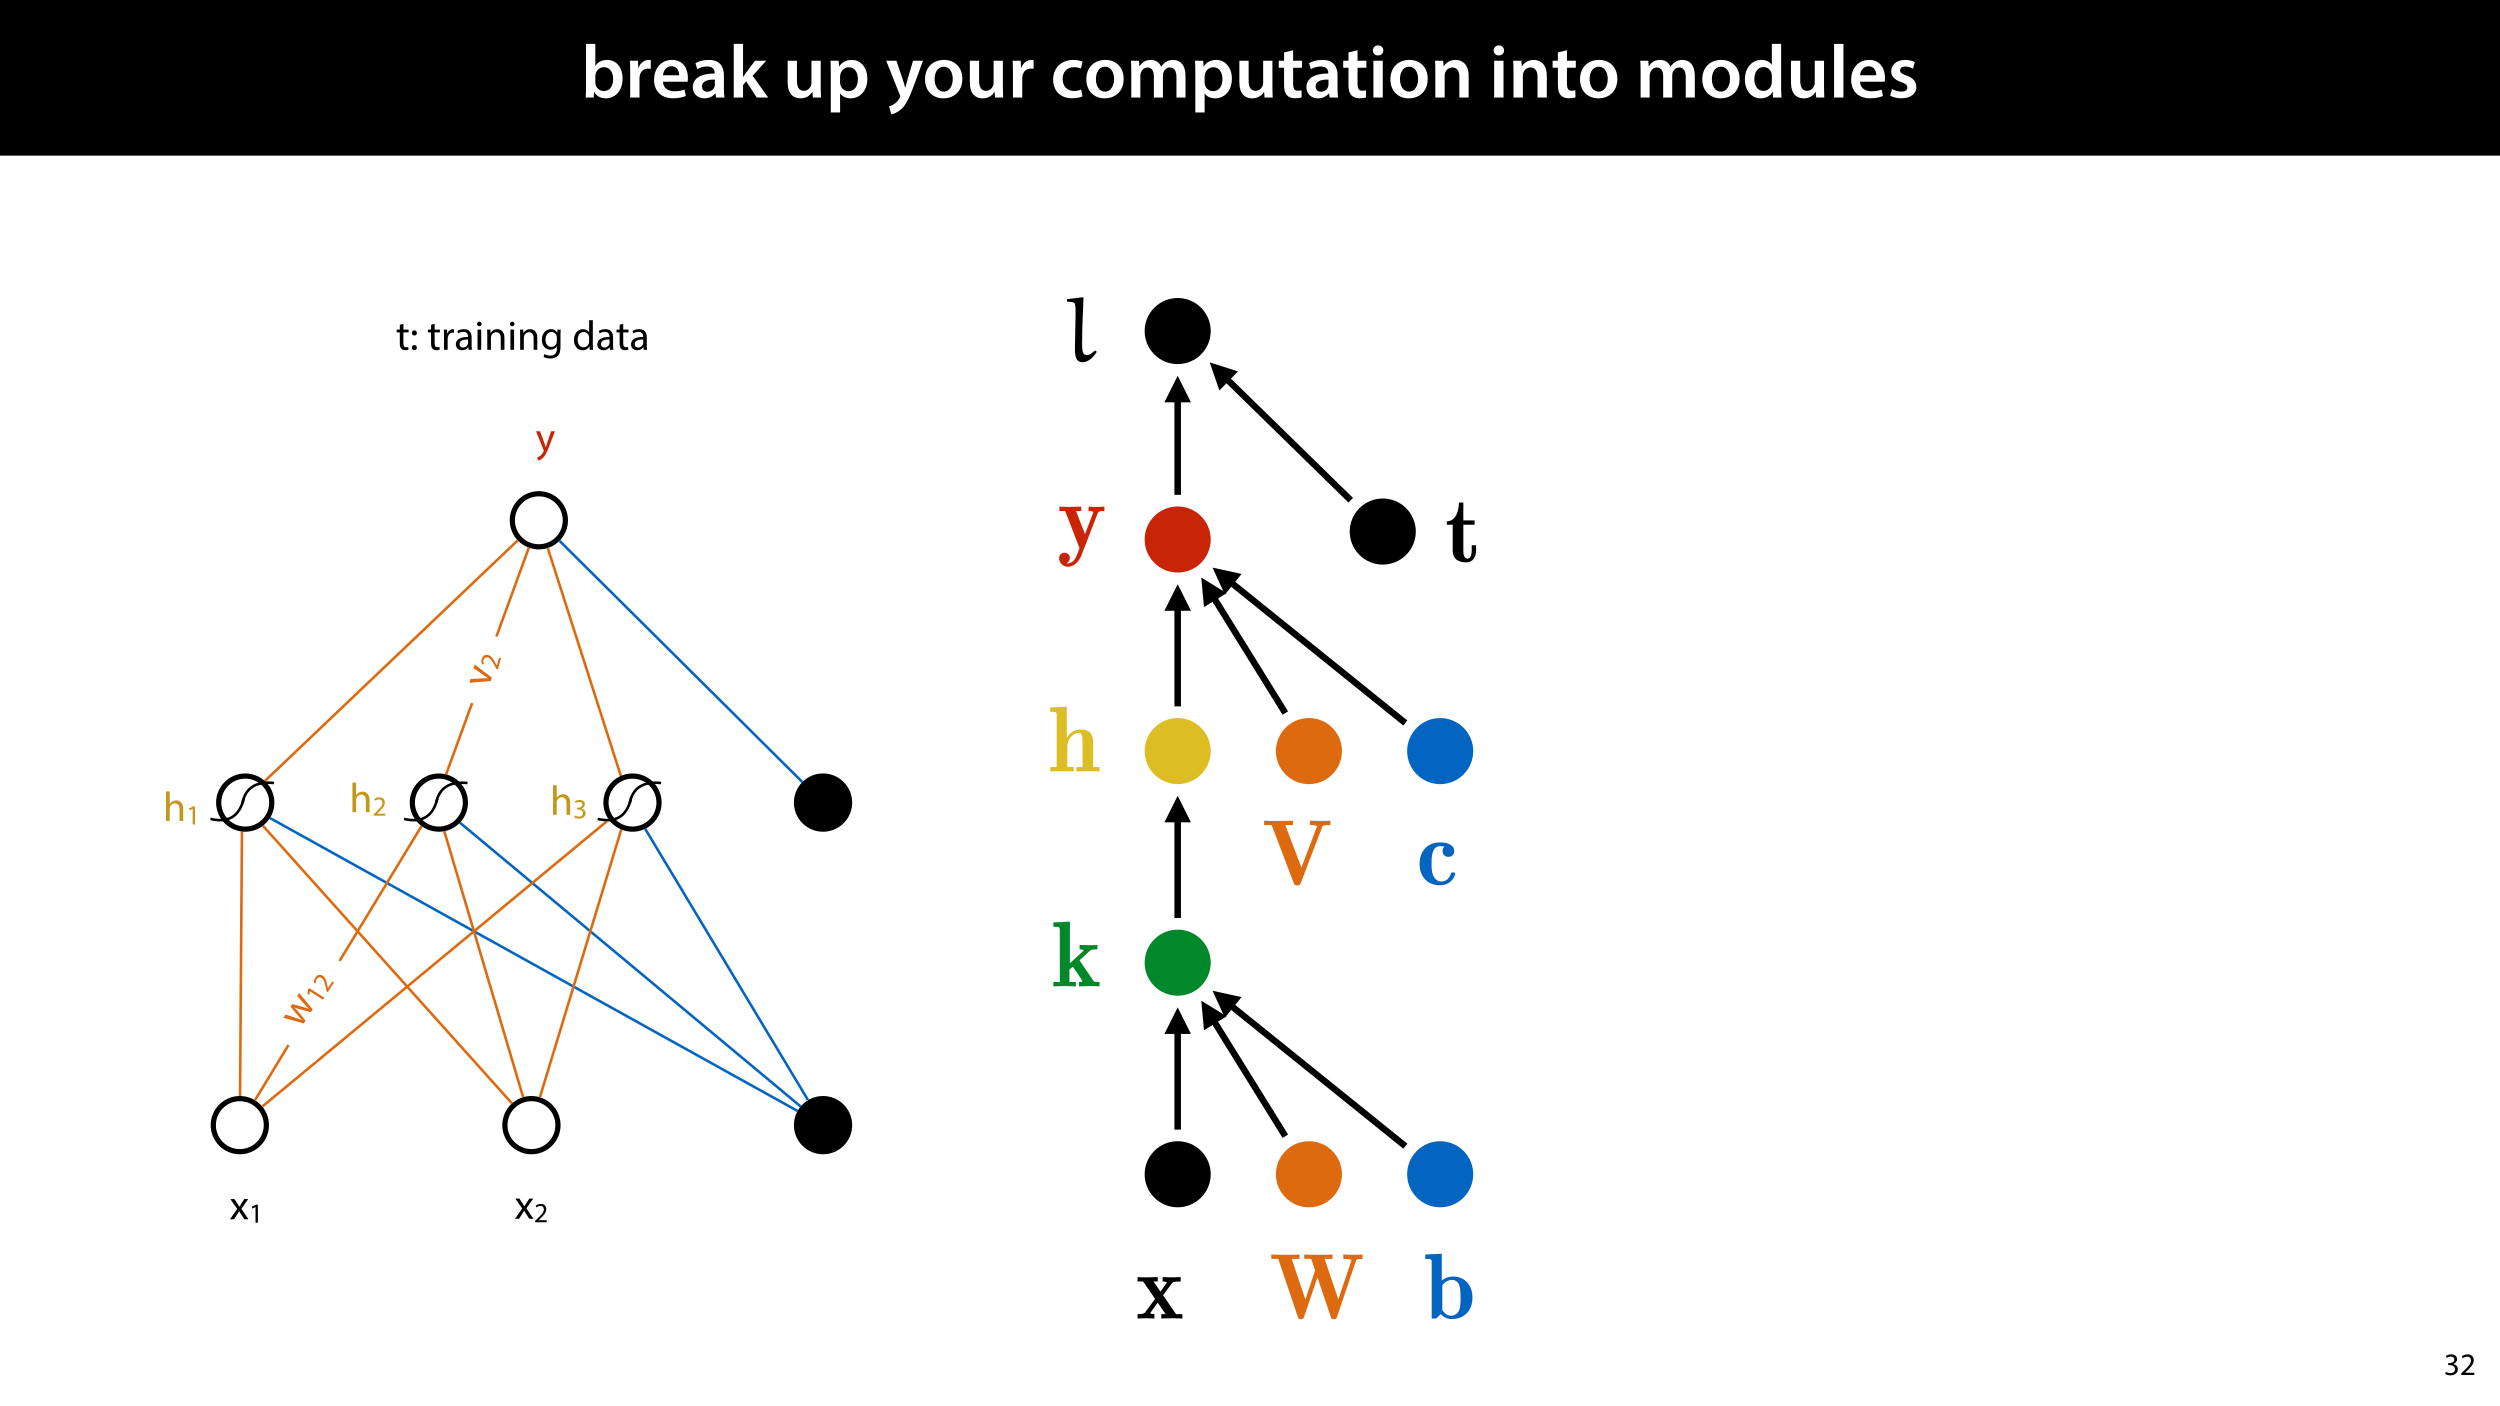 <?xml version="1.0" encoding="UTF-8"?>
<svg xmlns="http://www.w3.org/2000/svg" xmlns:xlink="http://www.w3.org/1999/xlink" width="1920pt" height="1080pt" viewBox="0 0 1920 1080" version="1.1">
<defs>
<g>
<symbol overflow="visible" id="glyph0-0">
<path style="stroke:none;" d="M 0 0 L 29 0 L 29 -40.594 L 0 -40.594 Z M 14.5 -22.906 L 4.641 -37.703 L 24.359 -37.703 Z M 16.234 -20.297 L 26.094 -35.094 L 26.094 -5.516 Z M 4.641 -2.906 L 14.5 -17.688 L 24.359 -2.906 Z M 2.906 -35.094 L 12.766 -20.297 L 2.906 -5.516 Z M 2.906 -35.094 "/>
</symbol>
<symbol overflow="visible" id="glyph0-1">
<path style="stroke:none;" d="M 9.688 0 L 10.031 -4.234 L 10.156 -4.234 C 12.188 -0.75 15.422 0.641 19.078 0.641 C 25.469 0.641 31.906 -4.406 31.906 -14.562 C 31.953 -23.141 27.031 -28.891 20.125 -28.891 C 15.891 -28.891 12.812 -27.094 11.078 -24.359 L 10.969 -24.359 L 10.969 -41.188 L 3.828 -41.188 L 3.828 -7.953 C 3.828 -5.047 3.719 -1.906 3.594 0 Z M 10.969 -16.234 C 10.969 -16.938 11.078 -17.578 11.188 -18.094 C 12 -21.234 14.609 -23.312 17.516 -23.312 C 22.266 -23.312 24.656 -19.25 24.656 -14.266 C 24.656 -8.578 21.922 -4.984 17.453 -4.984 C 14.391 -4.984 11.891 -7.141 11.141 -9.969 C 11.016 -10.5 10.969 -11.078 10.969 -11.656 Z M 10.969 -16.234 "/>
</symbol>
<symbol overflow="visible" id="glyph0-2">
<path style="stroke:none;" d="M 3.828 0 L 10.969 0 L 10.969 -14.609 C 10.969 -15.422 11.078 -16.188 11.188 -16.812 C 11.828 -20.016 14.156 -22.219 17.578 -22.219 C 18.438 -22.219 19.078 -22.094 19.656 -21.984 L 19.656 -28.703 C 19.078 -28.828 18.672 -28.891 17.984 -28.891 C 14.969 -28.891 11.656 -26.859 10.266 -22.859 L 10.031 -22.859 L 9.797 -28.25 L 3.594 -28.25 C 3.766 -25.688 3.828 -22.969 3.828 -19.141 Z M 3.828 0 "/>
</symbol>
<symbol overflow="visible" id="glyph0-3">
<path style="stroke:none;" d="M 27.781 -12.125 C 27.891 -12.766 28.016 -13.797 28.016 -15.141 C 28.016 -21.344 25 -28.891 15.828 -28.891 C 6.781 -28.891 2.031 -21.516 2.031 -13.688 C 2.031 -5.047 7.422 0.578 16.594 0.578 C 20.641 0.578 24.016 -0.172 26.453 -1.156 L 25.406 -6.094 C 23.266 -5.281 20.875 -4.812 17.578 -4.812 C 13.047 -4.812 9.047 -7.016 8.875 -12.125 Z M 8.875 -17.109 C 9.156 -20.016 11.016 -24.016 15.422 -24.016 C 20.188 -24.016 21.344 -19.719 21.281 -17.109 Z M 8.875 -17.109 "/>
</symbol>
<symbol overflow="visible" id="glyph0-4">
<path style="stroke:none;" d="M 26.156 0 C 25.875 -1.734 25.75 -4.234 25.75 -6.781 L 25.75 -17 C 25.75 -23.141 23.141 -28.891 14.094 -28.891 C 9.625 -28.891 5.969 -27.672 3.891 -26.391 L 5.281 -21.75 C 7.188 -22.969 10.094 -23.844 12.875 -23.844 C 17.859 -23.844 18.625 -20.766 18.625 -18.906 L 18.625 -18.438 C 8.172 -18.5 1.859 -14.906 1.859 -7.766 C 1.859 -3.484 5.047 0.641 10.734 0.641 C 14.391 0.641 17.344 -0.922 19.078 -3.125 L 19.25 -3.125 L 19.719 0 Z M 18.797 -9.922 C 18.797 -9.453 18.734 -8.875 18.562 -8.359 C 17.922 -6.328 15.828 -4.469 12.984 -4.469 C 10.734 -4.469 8.938 -5.734 8.938 -8.531 C 8.938 -12.812 13.75 -13.922 18.797 -13.797 Z M 18.797 -9.922 "/>
</symbol>
<symbol overflow="visible" id="glyph0-5">
<path style="stroke:none;" d="M 10.969 -41.188 L 3.828 -41.188 L 3.828 0 L 10.969 0 L 10.969 -9.625 L 13.391 -12.469 L 21.516 0 L 30.281 0 L 18.328 -16.703 L 28.766 -28.25 L 20.188 -28.25 L 13.344 -19.141 C 12.594 -18.156 11.781 -16.938 11.078 -15.828 L 10.969 -15.828 Z M 10.969 -41.188 "/>
</symbol>
<symbol overflow="visible" id="glyph0-6">
<path style="stroke:none;" d=""/>
</symbol>
<symbol overflow="visible" id="glyph0-7">
<path style="stroke:none;" d="M 29.109 -28.25 L 21.984 -28.25 L 21.984 -11.188 C 21.984 -10.375 21.812 -9.625 21.578 -8.984 C 20.828 -7.188 18.969 -5.156 16.125 -5.156 C 12.359 -5.156 10.844 -8.172 10.844 -12.875 L 10.844 -28.25 L 3.719 -28.25 L 3.719 -11.656 C 3.719 -2.438 8.406 0.641 13.578 0.641 C 18.625 0.641 21.406 -2.266 22.625 -4.297 L 22.734 -4.297 L 23.078 0 L 29.344 0 C 29.234 -2.312 29.109 -5.109 29.109 -8.469 Z M 29.109 -28.25 "/>
</symbol>
<symbol overflow="visible" id="glyph0-8">
<path style="stroke:none;" d="M 3.828 11.484 L 10.969 11.484 L 10.969 -3.125 L 11.078 -3.125 C 12.531 -0.875 15.484 0.641 19.031 0.641 C 25.469 0.641 31.906 -4.297 31.906 -14.5 C 31.906 -23.312 26.5 -28.891 20.016 -28.891 C 15.719 -28.891 12.406 -27.094 10.328 -23.891 L 10.203 -23.891 L 9.859 -28.25 L 3.594 -28.25 C 3.719 -25.578 3.828 -22.562 3.828 -18.844 Z M 10.969 -16.188 C 10.969 -16.766 11.078 -17.406 11.25 -17.984 C 11.953 -21.109 14.672 -23.266 17.625 -23.266 C 22.219 -23.266 24.656 -19.203 24.656 -14.203 C 24.656 -8.641 21.984 -4.875 17.453 -4.875 C 14.438 -4.875 11.891 -6.953 11.188 -9.859 C 11.016 -10.5 10.969 -11.141 10.969 -11.828 Z M 10.969 -16.188 "/>
</symbol>
<symbol overflow="visible" id="glyph0-9">
<path style="stroke:none;" d="M 0.469 -28.25 L 10.781 -2.312 C 11.141 -1.625 11.188 -1.219 11.188 -0.922 C 11.188 -0.578 11.016 -0.172 10.734 0.344 C 9.75 2.266 8.172 3.938 6.844 4.812 C 5.391 5.859 3.891 6.5 2.672 6.781 L 4.297 12.812 C 6.094 12.594 8.984 11.656 11.781 9.156 C 15.141 6.266 17.75 1.562 21.641 -8.984 L 28.703 -28.25 L 21.047 -28.25 L 16.641 -13.172 C 16.125 -11.312 15.609 -9.219 15.141 -7.594 L 14.969 -7.594 C 14.562 -9.219 13.984 -11.375 13.391 -13.109 L 8.297 -28.25 Z M 0.469 -28.25 "/>
</symbol>
<symbol overflow="visible" id="glyph0-10">
<path style="stroke:none;" d="M 16.641 -28.891 C 8.125 -28.891 2.031 -23.203 2.031 -13.922 C 2.031 -4.875 8.172 0.641 16.188 0.641 C 23.375 0.641 30.688 -4 30.688 -14.391 C 30.688 -22.969 25.062 -28.891 16.641 -28.891 Z M 16.469 -23.656 C 21.344 -23.656 23.312 -18.625 23.312 -14.203 C 23.312 -8.531 20.469 -4.531 16.406 -4.531 C 12.062 -4.531 9.391 -8.641 9.391 -14.094 C 9.391 -18.797 11.422 -23.656 16.469 -23.656 Z M 16.469 -23.656 "/>
</symbol>
<symbol overflow="visible" id="glyph0-11">
<path style="stroke:none;" d="M 23.609 -6.141 C 22.219 -5.562 20.469 -5.047 17.984 -5.047 C 13.109 -5.047 9.344 -8.359 9.344 -14.156 C 9.281 -19.312 12.531 -23.312 17.984 -23.312 C 20.531 -23.312 22.219 -22.734 23.375 -22.219 L 24.656 -27.547 C 23.031 -28.297 20.359 -28.891 17.75 -28.891 C 7.828 -28.891 2.031 -22.266 2.031 -13.797 C 2.031 -5.047 7.766 0.578 16.594 0.578 C 20.125 0.578 23.078 -0.172 24.594 -0.875 Z M 23.609 -6.141 "/>
</symbol>
<symbol overflow="visible" id="glyph0-12">
<path style="stroke:none;" d="M 3.828 0 L 10.781 0 L 10.781 -16.703 C 10.781 -17.516 10.906 -18.328 11.188 -19.031 C 11.828 -21 13.625 -23.078 16.297 -23.078 C 19.609 -23.078 21.172 -20.297 21.172 -16.359 L 21.172 0 L 28.125 0 L 28.125 -16.938 C 28.125 -17.75 28.297 -18.625 28.484 -19.312 C 29.234 -21.344 31.031 -23.078 33.469 -23.078 C 36.891 -23.078 38.516 -20.297 38.516 -15.609 L 38.516 0 L 45.469 0 L 45.469 -16.641 C 45.469 -25.688 40.719 -28.891 36.016 -28.891 C 33.703 -28.891 31.906 -28.297 30.328 -27.203 C 29 -26.391 27.844 -25.234 26.859 -23.656 L 26.734 -23.656 C 25.516 -26.797 22.625 -28.891 18.906 -28.891 C 14.156 -28.891 11.594 -26.281 10.203 -24.062 L 10.031 -24.062 L 9.75 -28.25 L 3.594 -28.25 C 3.766 -25.812 3.828 -23.078 3.828 -19.844 Z M 3.828 0 "/>
</symbol>
<symbol overflow="visible" id="glyph0-13">
<path style="stroke:none;" d="M 5.047 -34.625 L 5.047 -28.25 L 0.984 -28.25 L 0.984 -22.906 L 5.047 -22.906 L 5.047 -9.625 C 5.047 -5.922 5.734 -3.359 7.25 -1.734 C 8.578 -0.297 10.781 0.578 13.391 0.578 C 15.656 0.578 17.516 0.297 18.562 -0.109 L 18.438 -5.562 C 17.812 -5.391 16.875 -5.219 15.656 -5.219 C 12.938 -5.219 12 -7.016 12 -10.438 L 12 -22.906 L 18.797 -22.906 L 18.797 -28.25 L 12 -28.25 L 12 -36.312 Z M 5.047 -34.625 "/>
</symbol>
<symbol overflow="visible" id="glyph0-14">
<path style="stroke:none;" d="M 11.016 0 L 11.016 -28.25 L 3.828 -28.25 L 3.828 0 Z M 7.422 -40.016 C 5.047 -40.016 3.422 -38.344 3.422 -36.141 C 3.422 -33.984 4.984 -32.312 7.359 -32.312 C 9.859 -32.312 11.422 -33.984 11.422 -36.141 C 11.375 -38.344 9.859 -40.016 7.422 -40.016 Z M 7.422 -40.016 "/>
</symbol>
<symbol overflow="visible" id="glyph0-15">
<path style="stroke:none;" d="M 3.828 0 L 11.016 0 L 11.016 -16.594 C 11.016 -17.406 11.078 -18.266 11.312 -18.906 C 12.062 -21.047 14.031 -23.078 16.875 -23.078 C 20.766 -23.078 22.266 -20.016 22.266 -15.953 L 22.266 0 L 29.406 0 L 29.406 -16.766 C 29.406 -25.688 24.297 -28.891 19.375 -28.891 C 14.672 -28.891 11.594 -26.219 10.375 -24.016 L 10.203 -24.016 L 9.859 -28.25 L 3.594 -28.25 C 3.766 -25.812 3.828 -23.078 3.828 -19.844 Z M 3.828 0 "/>
</symbol>
<symbol overflow="visible" id="glyph0-16">
<path style="stroke:none;" d="M 22.734 -41.188 L 22.734 -25.172 L 22.625 -25.172 C 21.344 -27.266 18.562 -28.891 14.672 -28.891 C 7.891 -28.891 1.969 -23.266 2.031 -13.797 C 2.031 -5.109 7.359 0.641 14.094 0.641 C 18.219 0.641 21.641 -1.328 23.312 -4.469 L 23.438 -4.469 L 23.719 0 L 30.109 0 C 29.984 -1.906 29.875 -5.047 29.875 -7.953 L 29.875 -41.188 Z M 22.734 -12.234 C 22.734 -11.484 22.672 -10.781 22.5 -10.156 C 21.812 -7.078 19.25 -5.109 16.359 -5.109 C 11.828 -5.109 9.281 -8.875 9.281 -14.031 C 9.281 -19.312 11.828 -23.375 16.406 -23.375 C 19.656 -23.375 21.922 -21.109 22.562 -18.328 C 22.672 -17.75 22.734 -17.047 22.734 -16.469 Z M 22.734 -12.234 "/>
</symbol>
<symbol overflow="visible" id="glyph0-17">
<path style="stroke:none;" d="M 3.828 0 L 11.016 0 L 11.016 -41.188 L 3.828 -41.188 Z M 3.828 0 "/>
</symbol>
<symbol overflow="visible" id="glyph0-18">
<path style="stroke:none;" d="M 2.094 -1.391 C 4.172 -0.234 7.25 0.578 10.672 0.578 C 18.156 0.578 22.156 -3.125 22.156 -8.234 C 22.094 -12.406 19.719 -15.016 14.609 -16.875 C 11.016 -18.156 9.688 -19.031 9.688 -20.828 C 9.688 -22.562 11.078 -23.781 13.625 -23.781 C 16.125 -23.781 18.391 -22.859 19.609 -22.156 L 21 -27.203 C 19.375 -28.078 16.641 -28.891 13.516 -28.891 C 6.953 -28.891 2.844 -25 2.844 -20.016 C 2.781 -16.703 5.109 -13.688 10.609 -11.781 C 14.094 -10.562 15.25 -9.562 15.25 -7.656 C 15.25 -5.797 13.859 -4.531 10.734 -4.531 C 8.172 -4.531 5.109 -5.562 3.484 -6.547 Z M 2.094 -1.391 "/>
</symbol>
<symbol overflow="visible" id="glyph1-0">
<path style="stroke:none;" d="M 0 0 L 12 0 L 12 -16.797 L 0 -16.797 Z M 6 -9.484 L 1.922 -15.594 L 10.078 -15.594 Z M 6.719 -8.406 L 10.797 -14.516 L 10.797 -2.281 Z M 1.922 -1.203 L 6 -7.312 L 10.078 -1.203 Z M 1.203 -14.516 L 5.281 -8.406 L 1.203 -2.281 Z M 1.203 -14.516 "/>
</symbol>
<symbol overflow="visible" id="glyph1-1">
<path style="stroke:none;" d="M 1.016 -0.797 C 1.781 -0.281 3.312 0.266 5.062 0.266 C 8.812 0.266 10.75 -1.922 10.75 -4.422 C 10.75 -6.594 9.188 -8.047 7.266 -8.422 L 7.266 -8.469 C 9.188 -9.172 10.156 -10.531 10.156 -12.141 C 10.156 -14.047 8.766 -15.859 5.688 -15.859 C 4.016 -15.859 2.422 -15.266 1.609 -14.656 L 2.156 -13.125 C 2.828 -13.609 4.031 -14.156 5.281 -14.156 C 7.219 -14.156 8.016 -13.062 8.016 -11.812 C 8.016 -9.953 6.078 -9.172 4.531 -9.172 L 3.359 -9.172 L 3.359 -7.578 L 4.531 -7.578 C 6.578 -7.578 8.547 -6.641 8.562 -4.469 C 8.594 -3.172 7.75 -1.438 5.047 -1.438 C 3.578 -1.438 2.188 -2.047 1.578 -2.422 Z M 1.016 -0.797 "/>
</symbol>
<symbol overflow="visible" id="glyph1-2">
<path style="stroke:none;" d="M 11.047 0 L 11.047 -1.75 L 4.031 -1.75 L 4.031 -1.797 L 5.281 -2.953 C 8.562 -6.125 10.656 -8.453 10.656 -11.328 C 10.656 -13.562 9.234 -15.859 5.875 -15.859 C 4.078 -15.859 2.547 -15.188 1.469 -14.281 L 2.141 -12.797 C 2.859 -13.391 4.031 -14.109 5.453 -14.109 C 7.781 -14.109 8.547 -12.641 8.547 -11.062 C 8.516 -8.719 6.719 -6.703 2.734 -2.906 L 1.078 -1.297 L 1.078 0 Z M 11.047 0 "/>
</symbol>
<symbol overflow="visible" id="glyph2-0">
<path style="stroke:none;" d="M 0 0 L 16 0 L 16 -22.406 L 0 -22.406 Z M 8 -12.641 L 2.562 -20.797 L 13.438 -20.797 Z M 8.953 -11.203 L 14.406 -19.359 L 14.406 -3.047 Z M 2.562 -1.594 L 8 -9.766 L 13.438 -1.594 Z M 1.594 -19.359 L 7.047 -11.203 L 1.594 -3.047 Z M 1.594 -19.359 "/>
</symbol>
<symbol overflow="visible" id="glyph2-1">
<path style="stroke:none;" d="M 0.516 -15.484 L 5.766 -7.906 L 0.25 0 L 3.359 0 L 5.594 -3.484 C 6.172 -4.422 6.719 -5.25 7.234 -6.172 L 7.297 -6.172 C 7.844 -5.25 8.359 -4.391 8.953 -3.484 L 11.234 0 L 14.438 0 L 8.984 -8 L 14.266 -15.484 L 11.234 -15.484 L 9.062 -12.188 C 8.547 -11.359 8.031 -10.562 7.516 -9.625 L 7.422 -9.625 C 6.906 -10.5 6.438 -11.297 5.859 -12.156 L 3.641 -15.484 Z M 0.516 -15.484 "/>
</symbol>
<symbol overflow="visible" id="glyph2-2">
<path style="stroke:none;" d="M 0.281 -15.484 L 6.016 -1.219 C 6.141 -0.859 6.203 -0.641 6.203 -0.484 C 6.203 -0.312 6.109 -0.094 5.984 0.188 C 5.344 1.625 4.391 2.719 3.609 3.328 C 2.781 4.031 1.859 4.484 1.156 4.703 L 1.859 7.078 C 2.562 6.938 3.938 6.469 5.312 5.25 C 7.234 3.578 8.609 0.859 10.625 -4.453 L 14.844 -15.484 L 11.875 -15.484 L 8.797 -6.406 C 8.422 -5.281 8.094 -4.094 7.812 -3.172 L 7.75 -3.172 C 7.484 -4.094 7.109 -5.312 6.75 -6.344 L 3.359 -15.484 Z M 0.281 -15.484 "/>
</symbol>
<symbol overflow="visible" id="glyph2-3">
<path style="stroke:none;" d="M 2.344 0 L 5.156 0 L 5.156 -9.344 C 5.156 -9.891 5.188 -10.297 5.344 -10.688 C 5.859 -12.219 7.297 -13.5 9.125 -13.5 C 11.781 -13.5 12.703 -11.391 12.703 -8.891 L 12.703 0 L 15.516 0 L 15.516 -9.219 C 15.516 -14.562 12.188 -15.844 10.109 -15.844 C 9.062 -15.844 8.062 -15.516 7.234 -15.047 C 6.375 -14.562 5.656 -13.859 5.219 -13.062 L 5.156 -13.062 L 5.156 -22.719 L 2.344 -22.719 Z M 2.344 0 "/>
</symbol>
<symbol overflow="visible" id="glyph2-4">
<path style="stroke:none;" d="M 2.969 -19.203 L 2.969 -15.484 L 0.578 -15.484 L 0.578 -13.344 L 2.969 -13.344 L 2.969 -4.891 C 2.969 -3.078 3.266 -1.703 4.062 -0.859 C 4.734 -0.094 5.797 0.312 7.109 0.312 C 8.188 0.312 9.062 0.156 9.594 -0.062 L 9.469 -2.172 C 9.125 -2.078 8.578 -1.984 7.844 -1.984 C 6.266 -1.984 5.734 -3.078 5.734 -4.984 L 5.734 -13.344 L 9.766 -13.344 L 9.766 -15.484 L 5.734 -15.484 L 5.734 -19.938 Z M 2.969 -19.203 "/>
</symbol>
<symbol overflow="visible" id="glyph2-5">
<path style="stroke:none;" d="M 3.547 -10.938 C 4.734 -10.938 5.469 -11.812 5.469 -12.922 C 5.438 -14.109 4.703 -14.938 3.578 -14.938 C 2.469 -14.938 1.656 -14.109 1.656 -12.922 C 1.656 -11.812 2.438 -10.938 3.547 -10.938 Z M 3.547 0.359 C 4.734 0.359 5.469 -0.516 5.469 -1.625 C 5.438 -2.812 4.703 -3.641 3.578 -3.641 C 2.469 -3.641 1.656 -2.812 1.656 -1.625 C 1.656 -0.516 2.438 0.359 3.547 0.359 Z M 3.547 0.359 "/>
</symbol>
<symbol overflow="visible" id="glyph2-6">
<path style="stroke:none;" d=""/>
</symbol>
<symbol overflow="visible" id="glyph2-7">
<path style="stroke:none;" d="M 2.344 0 L 5.125 0 L 5.125 -8.25 C 5.125 -8.734 5.188 -9.188 5.25 -9.562 C 5.625 -11.688 7.047 -13.188 9.031 -13.188 C 9.406 -13.188 9.703 -13.156 9.984 -13.094 L 9.984 -15.75 C 9.734 -15.812 9.5 -15.844 9.188 -15.844 C 7.297 -15.844 5.594 -14.531 4.891 -12.453 L 4.766 -12.453 L 4.672 -15.484 L 2.203 -15.484 C 2.297 -14.047 2.344 -12.484 2.344 -10.656 Z M 2.344 0 "/>
</symbol>
<symbol overflow="visible" id="glyph2-8">
<path style="stroke:none;" d="M 13.469 0 C 13.281 -1.062 13.219 -2.375 13.219 -3.719 L 13.219 -9.5 C 13.219 -12.609 12.062 -15.844 7.328 -15.844 C 5.375 -15.844 3.516 -15.297 2.234 -14.469 L 2.875 -12.609 C 3.969 -13.312 5.469 -13.766 6.906 -13.766 C 10.078 -13.766 10.438 -11.453 10.438 -10.172 L 10.438 -9.859 C 4.453 -9.891 1.125 -7.844 1.125 -4.094 C 1.125 -1.859 2.719 0.359 5.859 0.359 C 8.062 0.359 9.734 -0.734 10.594 -1.953 L 10.688 -1.953 L 10.906 0 Z M 10.5 -5.219 C 10.5 -4.922 10.438 -4.609 10.344 -4.312 C 9.891 -3.016 8.609 -1.734 6.594 -1.734 C 5.156 -1.734 3.938 -2.594 3.938 -4.422 C 3.938 -7.422 7.422 -7.969 10.5 -7.906 Z M 10.5 -5.219 "/>
</symbol>
<symbol overflow="visible" id="glyph2-9">
<path style="stroke:none;" d="M 5.156 0 L 5.156 -15.484 L 2.344 -15.484 L 2.344 0 Z M 3.75 -21.594 C 2.719 -21.594 1.984 -20.828 1.984 -19.844 C 1.984 -18.875 2.688 -18.109 3.688 -18.109 C 4.797 -18.109 5.5 -18.875 5.469 -19.844 C 5.469 -20.828 4.797 -21.594 3.75 -21.594 Z M 3.75 -21.594 "/>
</symbol>
<symbol overflow="visible" id="glyph2-10">
<path style="stroke:none;" d="M 2.344 0 L 5.156 0 L 5.156 -9.312 C 5.156 -9.797 5.219 -10.266 5.344 -10.625 C 5.828 -12.188 7.266 -13.5 9.125 -13.5 C 11.781 -13.5 12.703 -11.422 12.703 -8.922 L 12.703 0 L 15.516 0 L 15.516 -9.25 C 15.516 -14.562 12.188 -15.844 10.047 -15.844 C 7.484 -15.844 5.703 -14.406 4.922 -12.922 L 4.859 -12.922 L 4.703 -15.484 L 2.203 -15.484 C 2.297 -14.203 2.344 -12.891 2.344 -11.297 Z M 2.344 0 "/>
</symbol>
<symbol overflow="visible" id="glyph2-11">
<path style="stroke:none;" d="M 13.219 -15.484 L 13.094 -13.156 L 13.031 -13.156 C 12.359 -14.438 10.875 -15.844 8.188 -15.844 C 4.641 -15.844 1.219 -12.859 1.219 -7.609 C 1.219 -3.328 3.969 -0.062 7.812 -0.062 C 10.203 -0.062 11.875 -1.219 12.734 -2.656 L 12.797 -2.656 L 12.797 -0.922 C 12.797 2.969 10.688 4.484 7.812 4.484 C 5.891 4.484 4.281 3.906 3.266 3.266 L 2.562 5.406 C 3.812 6.234 5.859 6.688 7.719 6.688 C 9.656 6.688 11.844 6.234 13.344 4.828 C 14.844 3.484 15.547 1.312 15.547 -2.234 L 15.547 -11.234 C 15.547 -13.125 15.609 -14.375 15.688 -15.484 Z M 12.766 -6.594 C 12.766 -6.109 12.703 -5.562 12.547 -5.094 C 11.938 -3.297 10.375 -2.203 8.641 -2.203 C 5.594 -2.203 4.062 -4.734 4.062 -7.781 C 4.062 -11.359 5.984 -13.625 8.672 -13.625 C 10.719 -13.625 12.094 -12.281 12.609 -10.656 C 12.734 -10.266 12.766 -9.859 12.766 -9.375 Z M 12.766 -6.594 "/>
</symbol>
<symbol overflow="visible" id="glyph2-12">
<path style="stroke:none;" d="M 12.891 -22.719 L 12.891 -13.469 L 12.828 -13.469 C 12.125 -14.719 10.531 -15.844 8.156 -15.844 C 4.391 -15.844 1.188 -12.672 1.219 -7.516 C 1.219 -2.812 4.094 0.359 7.844 0.359 C 10.375 0.359 12.25 -0.953 13.125 -2.688 L 13.188 -2.688 L 13.312 0 L 15.844 0 C 15.75 -1.062 15.719 -2.625 15.719 -4 L 15.719 -22.719 Z M 12.891 -6.5 C 12.891 -6.047 12.859 -5.656 12.766 -5.281 C 12.25 -3.172 10.531 -1.922 8.641 -1.922 C 5.594 -1.922 4.062 -4.516 4.062 -7.641 C 4.062 -11.078 5.797 -13.625 8.703 -13.625 C 10.812 -13.625 12.359 -12.156 12.766 -10.375 C 12.859 -10.016 12.891 -9.531 12.891 -9.188 Z M 12.891 -6.5 "/>
</symbol>
<symbol overflow="visible" id="glyph3-0">
<path style="stroke:none;" d="M 0 0 L 10.672 0 L 10.672 -14.938 L 0 -14.938 Z M 5.328 -8.422 L 1.703 -13.859 L 8.953 -13.859 Z M 5.969 -7.469 L 9.594 -12.906 L 9.594 -2.031 Z M 1.703 -1.062 L 5.328 -6.5 L 8.953 -1.062 Z M 1.062 -12.906 L 4.688 -7.469 L 1.062 -2.031 Z M 1.062 -12.906 "/>
</symbol>
<symbol overflow="visible" id="glyph3-1">
<path style="stroke:none;" d="M 9.812 0 L 9.812 -1.562 L 3.578 -1.562 L 3.578 -1.594 L 4.688 -2.625 C 7.609 -5.438 9.469 -7.5 9.469 -10.062 C 9.469 -12.047 8.219 -14.094 5.219 -14.094 C 3.625 -14.094 2.266 -13.5 1.297 -12.688 L 1.891 -11.375 C 2.531 -11.906 3.578 -12.547 4.844 -12.547 C 6.906 -12.547 7.594 -11.234 7.594 -9.828 C 7.578 -7.734 5.969 -5.953 2.438 -2.578 L 0.953 -1.156 L 0.953 0 Z M 9.812 0 "/>
</symbol>
<symbol overflow="visible" id="glyph3-2">
<path style="stroke:none;" d="M 5.031 0 L 6.844 0 L 6.844 -13.859 L 5.25 -13.859 L 2.219 -12.25 L 2.578 -10.812 L 4.984 -12.109 L 5.031 -12.109 Z M 5.031 0 "/>
</symbol>
<symbol overflow="visible" id="glyph3-3">
<path style="stroke:none;" d="M 0.891 -0.703 C 1.578 -0.25 2.938 0.234 4.5 0.234 C 7.828 0.234 9.562 -1.703 9.562 -3.922 C 9.562 -5.859 8.172 -7.141 6.469 -7.484 L 6.469 -7.531 C 8.172 -8.141 9.016 -9.359 9.016 -10.797 C 9.016 -12.484 7.781 -14.094 5.062 -14.094 C 3.562 -14.094 2.156 -13.562 1.422 -13.031 L 1.922 -11.672 C 2.516 -12.094 3.578 -12.578 4.688 -12.578 C 6.422 -12.578 7.125 -11.609 7.125 -10.5 C 7.125 -8.844 5.391 -8.141 4.031 -8.141 L 2.984 -8.141 L 2.984 -6.734 L 4.031 -6.734 C 5.844 -6.734 7.594 -5.906 7.609 -3.969 C 7.641 -2.812 6.891 -1.281 4.484 -1.281 C 3.172 -1.281 1.938 -1.812 1.406 -2.156 Z M 0.891 -0.703 "/>
</symbol>
<symbol overflow="visible" id="glyph4-0">
<path style="stroke:none;" d="M 0 0 L 8.609 -13.484 L -10.281 -25.531 L -18.891 -12.047 Z M -6.359 -13.547 L -16.156 -13.344 L -10.312 -22.516 Z M -4.625 -13.578 L -8.578 -22.547 L 5.188 -13.781 Z M 0.031 -3.016 L -3.938 -12 L 5.875 -12.188 Z M -15.469 -11.75 L -5.641 -11.969 L -1.703 -2.984 Z M -15.469 -11.75 "/>
</symbol>
<symbol overflow="visible" id="glyph4-1">
<path style="stroke:none;" d="M -12.734 -8.812 L 2.828 -4.422 L 4.203 -6.594 L -0.672 -12.641 C -1.781 -14 -2.859 -15.266 -4.234 -16.594 L -4.203 -16.656 C -2.453 -15.984 -0.906 -15.531 0.844 -15.062 L 8.344 -13.078 L 9.719 -15.234 L -0.641 -27.781 L -2.141 -25.422 L 3.219 -19.391 C 4.469 -17.984 5.641 -16.75 6.812 -15.672 L 6.766 -15.594 C 5.266 -16.156 3.641 -16.656 1.766 -17.172 L -6.047 -19.312 L -7.312 -17.312 L -2.016 -10.922 C -0.906 -9.609 0.25 -8.281 1.359 -7.125 L 1.312 -7.047 C -0.188 -7.672 -1.766 -8.188 -3.469 -8.734 L -11.188 -11.234 Z M -12.734 -8.812 "/>
</symbol>
<symbol overflow="visible" id="glyph5-0">
<path style="stroke:none;" d="M 0 0 L 5.734 -9 L -6.859 -17.031 L -12.594 -8.031 Z M -4.234 -9.016 L -10.766 -8.891 L -6.875 -15 Z M -3.094 -9.047 L -5.719 -15.031 L 3.438 -9.188 Z M 0.031 -2.016 L -2.625 -7.984 L 3.922 -8.125 Z M -10.297 -7.828 L -3.781 -7.969 L -1.141 -1.984 Z M -10.297 -7.828 "/>
</symbol>
<symbol overflow="visible" id="glyph5-1">
<path style="stroke:none;" d="M 2.703 -4.234 L 3.688 -5.766 L -8 -13.219 L -8.859 -11.875 L -9.141 -8.469 L -7.719 -7.984 L -7.516 -10.719 L -7.5 -10.75 Z M 2.703 -4.234 "/>
</symbol>
<symbol overflow="visible" id="glyph5-2">
<path style="stroke:none;" d="M 5.281 -8.266 L 3.969 -9.109 L 0.609 -3.859 L 0.578 -3.875 L 0.297 -5.359 C -0.484 -9.344 -1.234 -12.016 -3.391 -13.391 C -5.062 -14.469 -7.453 -14.5 -9.062 -11.984 C -9.922 -10.641 -10.156 -9.172 -10 -7.922 L -8.578 -7.703 C -8.672 -8.547 -8.656 -9.766 -7.969 -10.828 C -6.859 -12.578 -5.391 -12.453 -4.203 -11.688 C -2.438 -10.547 -1.812 -8.234 -0.859 -3.453 L -0.453 -1.422 L 0.516 -0.797 Z M 5.281 -8.266 "/>
</symbol>
<symbol overflow="visible" id="glyph6-0">
<path style="stroke:none;" d="M 0 0 L 4.391 -15.391 L -17.156 -21.547 L -21.547 -6.156 Z M -9.953 -11.156 L -19.297 -8.188 L -16.312 -18.641 Z M -8.312 -11.688 L -14.656 -19.172 L 1.031 -14.688 Z M -0.828 -2.906 L -7.188 -10.375 L 2.156 -13.359 Z M -18.172 -6.859 L -8.828 -9.859 L -2.484 -2.375 Z M -18.172 -6.859 "/>
</symbol>
<symbol overflow="visible" id="glyph6-1">
<path style="stroke:none;" d="M -14.781 -4.656 L 1.734 -6.047 L 2.469 -8.641 L -10.75 -18.75 L -11.562 -15.906 L -4 -10.641 C -2.812 -9.766 -1.703 -8.969 -0.562 -8.281 L -0.578 -8.188 C -1.906 -8.234 -3.25 -8.188 -4.734 -8.078 L -13.953 -7.547 Z M -14.781 -4.656 "/>
</symbol>
<symbol overflow="visible" id="glyph7-0">
<path style="stroke:none;" d="M 0 0 L 2.938 -10.266 L -11.422 -14.375 L -14.359 -4.109 Z M -6.625 -7.438 L -12.859 -5.453 L -10.875 -12.422 Z M -5.547 -7.781 L -9.766 -12.766 L 0.688 -9.781 Z M -0.547 -1.938 L -4.781 -6.906 L 1.438 -8.906 Z M -12.109 -4.562 L -5.906 -6.547 L -1.656 -1.578 Z M -12.109 -4.562 "/>
</symbol>
<symbol overflow="visible" id="glyph7-1">
<path style="stroke:none;" d="M 2.703 -9.438 L 1.203 -9.859 L -0.516 -3.859 L -0.547 -3.875 L -1.25 -5.219 C -3.141 -8.812 -4.609 -11.172 -7.062 -11.875 C -8.969 -12.422 -11.281 -11.781 -12.109 -8.891 C -12.547 -7.359 -12.359 -5.875 -11.844 -4.734 L -10.422 -4.938 C -10.75 -5.703 -11.078 -6.891 -10.734 -8.109 C -10.172 -10.094 -8.703 -10.391 -7.359 -10 C -5.359 -9.406 -4.078 -7.375 -1.812 -3.047 L -0.844 -1.234 L 0.266 -0.922 Z M 2.703 -9.438 "/>
</symbol>
<symbol overflow="visible" id="glyph8-0">
<path style="stroke:none;" d=""/>
</symbol>
<symbol overflow="visible" id="glyph8-1">
<path style="stroke:none;" d="M 66.484 -44.125 C 66.906 -45.281 67.062 -45.781 72.422 -45.781 L 72.422 -49.141 C 70.062 -49 67.203 -48.938 65.547 -48.938 C 64.766 -48.938 58.75 -49 56.812 -49.141 L 56.812 -45.781 C 58.75 -45.781 61.188 -45.781 63.188 -44.984 L 53.016 -14.688 L 42.484 -45.781 L 48.5 -45.781 L 48.5 -49.141 C 45.922 -48.938 39.828 -48.938 36.969 -48.938 C 34.031 -48.938 29.594 -48.938 26.797 -49.141 L 26.797 -45.781 L 32.172 -45.781 L 35.172 -36.891 L 27.719 -14.688 L 17.188 -45.781 L 23.219 -45.781 L 23.219 -49.141 C 20.625 -48.938 14.547 -48.938 11.672 -48.938 C 8.734 -48.938 4.297 -48.938 1.5 -49.141 L 1.5 -45.781 L 6.875 -45.781 L 21.922 -1.219 C 22.281 -0.078 22.641 0.578 24.281 0.578 C 25.297 0.578 26.156 0.438 26.719 -1.219 L 36.969 -31.594 L 47.219 -1.297 C 47.641 -0.078 47.922 0.578 49.641 0.578 C 51.219 0.578 51.656 -0.078 52.016 -1.219 Z M 66.484 -44.125 "/>
</symbol>
<symbol overflow="visible" id="glyph8-2">
<path style="stroke:none;" d="M 13.828 -49.719 L 1.141 -49.141 L 1.141 -45.781 C 5.594 -45.781 6.094 -45.781 6.094 -42.984 L 6.094 0 L 9.531 0 L 12.969 -3.359 C 14.547 -1.641 17.406 0.438 21.641 0.438 C 30.297 0.438 37.391 -5.375 37.391 -15.906 C 37.391 -26.859 30.297 -32.234 22.5 -32.234 C 19.062 -32.234 16.266 -31.156 13.828 -29.234 Z M 14.25 -25.578 C 16.625 -28.656 19.422 -29.656 21.781 -29.656 C 24.359 -29.656 26.5 -27.938 27.359 -25.219 C 28.219 -22.859 28.219 -18.844 28.219 -15.969 C 28.219 -12.531 28.219 -9.031 27.156 -6.297 C 26.078 -3.875 23.719 -2.156 21.062 -2.156 C 18.406 -2.156 16.125 -3.578 14.25 -6.375 Z M 14.25 -25.578 "/>
</symbol>
<symbol overflow="visible" id="glyph8-3">
<path style="stroke:none;" d="M 21.781 -17.844 L 28.516 -27.016 C 29.234 -27.938 29.594 -28.438 35.312 -28.438 L 35.312 -31.812 C 33.031 -31.672 30.094 -31.594 28.797 -31.594 C 27.016 -31.594 23.422 -31.734 21.422 -31.812 L 21.422 -28.438 C 22.859 -28.438 23.641 -28.375 24.781 -27.656 L 19.766 -20.703 L 14.406 -28.438 L 17.688 -28.438 L 17.688 -31.812 C 15.625 -31.734 12.031 -31.594 9.234 -31.594 C 6.516 -31.594 4.156 -31.672 1.578 -31.812 L 1.578 -28.438 L 6.453 -28.438 L 15.625 -15.109 L 8.031 -4.734 C 7.016 -3.359 4.656 -3.359 1.297 -3.359 L 1.297 0 C 3.438 -0.141 6.953 -0.219 7.812 -0.219 C 9.531 -0.219 13.609 -0.078 15.109 0 L 15.109 -3.359 C 13.031 -3.438 12.75 -3.578 11.828 -4.156 L 17.625 -12.172 L 23.719 -3.359 L 20.422 -3.359 L 20.422 0 C 22.562 -0.078 27.078 -0.219 28.938 -0.219 C 31.016 -0.219 34.172 -0.078 36.609 0 L 36.609 -3.359 L 31.734 -3.359 Z M 21.781 -17.844 "/>
</symbol>
<symbol overflow="visible" id="glyph8-4">
<path style="stroke:none;" d="M 21.203 -19.984 L 28.875 -27.078 C 29.797 -27.938 30.375 -28.438 34.953 -28.438 L 34.953 -31.812 C 33.312 -31.594 31.156 -31.594 29.438 -31.594 C 26.719 -31.594 22.203 -31.734 21.281 -31.812 L 21.281 -28.438 C 22.562 -28.438 24.359 -28.156 24.359 -27.656 C 24.359 -27.438 23.922 -27.016 23.781 -26.938 L 13.828 -17.766 L 13.828 -49.719 L 1.141 -49.141 L 1.141 -45.781 C 5.594 -45.781 6.094 -45.781 6.094 -42.984 L 6.094 -3.359 L 1.141 -3.359 L 1.141 0 C 3.797 -0.078 7.172 -0.219 9.75 -0.219 C 12.391 -0.219 15.828 -0.078 18.406 0 L 18.406 -3.359 L 13.469 -3.359 L 13.469 -12.828 L 16.047 -15.188 C 16.984 -13.891 23.422 -4.516 23.422 -4.078 C 23.422 -3.359 21.781 -3.359 20.781 -3.359 L 20.781 0 C 23 -0.078 27.656 -0.219 29.375 -0.219 C 32.234 -0.219 35.031 -0.078 36.609 0 L 36.609 -3.359 C 35.312 -3.359 34.25 -3.359 33.453 -3.438 C 32.375 -3.578 32.234 -3.797 31.594 -4.734 Z M 21.203 -19.984 "/>
</symbol>
<symbol overflow="visible" id="glyph8-5">
<path style="stroke:none;" d="M 34.672 -22.141 C 34.672 -27.516 32.953 -32.234 25 -32.234 C 19.922 -32.234 16.484 -29.375 14.469 -25.719 L 14.406 -25.719 L 14.406 -49.719 L 1.719 -49.141 L 1.719 -45.781 C 6.156 -45.781 6.656 -45.781 6.656 -42.984 L 6.656 -3.359 L 1.719 -3.359 L 1.719 0 C 3.719 -0.078 8.031 -0.219 10.75 -0.219 C 13.547 -0.219 17.766 -0.078 19.766 0 L 19.766 -3.359 L 14.828 -3.359 L 14.828 -18.344 C 14.828 -26.297 20.344 -29.656 23.922 -29.656 C 25.078 -29.656 26.5 -29.297 26.5 -23 L 26.5 -3.359 L 21.844 -3.359 L 21.844 0 C 24.422 -0.078 27.875 -0.219 30.656 -0.219 C 33.891 -0.219 38.188 -0.078 39.625 0 L 39.625 -3.359 L 34.672 -3.359 Z M 34.672 -22.141 "/>
</symbol>
<symbol overflow="visible" id="glyph8-6">
<path style="stroke:none;" d="M 46.141 -44.125 C 46.641 -45.344 46.781 -45.781 52.516 -45.781 L 52.516 -49.141 C 50.859 -49.078 47.781 -48.938 45.203 -48.938 C 42.484 -48.938 38.828 -49.078 36.828 -49.141 L 36.828 -45.781 C 38.109 -45.781 40.547 -45.781 42.344 -45.062 L 30.234 -13.188 L 17.844 -45.781 L 23.719 -45.781 L 23.719 -49.141 C 21.141 -48.938 14.969 -48.938 12.109 -48.938 C 9.312 -48.938 4.156 -48.938 1.578 -49.141 L 1.578 -45.781 L 7.375 -45.781 L 24.359 -1.219 C 24.781 0 25.078 0.578 27.016 0.578 C 29.016 0.578 29.234 0 29.734 -1.219 Z M 46.141 -44.125 "/>
</symbol>
<symbol overflow="visible" id="glyph8-7">
<path style="stroke:none;" d="M 21.422 -29.234 C 20.781 -28.656 19.984 -27.516 19.984 -25.859 C 19.984 -22.703 22.5 -21.344 24.422 -21.344 C 26.656 -21.344 28.938 -22.859 28.938 -25.859 C 28.938 -30.594 23.641 -32.453 17.984 -32.453 C 8.531 -32.453 2.359 -25.938 2.359 -15.906 C 2.359 -5.297 9.312 0.438 17.766 0.438 C 27.516 0.438 29.734 -7.594 29.734 -8.375 C 29.734 -9.391 28.734 -9.391 28.016 -9.391 C 26.938 -9.391 26.656 -9.312 26.359 -8.453 C 25.859 -7.016 24.281 -2.438 18.984 -2.438 C 16.406 -2.438 14.188 -4.016 12.891 -6.812 C 11.609 -9.594 11.531 -12.828 11.531 -16.266 C 11.531 -20.703 11.531 -29.594 18.203 -29.594 C 19.484 -29.594 20.281 -29.438 21.422 -29.234 Z M 21.422 -29.234 "/>
</symbol>
<symbol overflow="visible" id="glyph8-8">
<path style="stroke:none;" d="M 31.016 -26.719 C 31.516 -27.938 31.672 -28.438 36.172 -28.438 L 36.172 -31.812 C 34.391 -31.672 32.312 -31.594 30.516 -31.594 C 28.219 -31.594 24.938 -31.734 24 -31.812 L 24 -28.438 C 24.078 -28.438 27.719 -28.438 27.719 -27.578 C 27.719 -27.516 27.359 -26.719 27.359 -26.656 L 21.281 -10.75 C 19.266 -15.688 14.969 -26.797 14.406 -28.438 L 18.406 -28.438 L 18.406 -31.812 C 16.328 -31.734 11.75 -31.594 9.594 -31.594 C 7.734 -31.594 4.016 -31.734 1.578 -31.812 L 1.578 -28.438 L 6.016 -28.438 L 17.047 0 C 16.484 1.578 14.766 6.234 13.891 7.734 C 11.891 11.172 9.312 11.75 8.094 11.75 C 7.375 11.75 7.234 11.672 6.953 11.609 C 8.031 11.172 9.594 10.094 9.594 7.672 C 9.594 5.297 7.875 3.578 5.438 3.578 C 3.438 3.578 1.359 4.938 1.359 7.734 C 1.359 11.109 4.078 14.328 8.031 14.328 C 13.469 14.328 17.047 9.391 18.344 6.016 Z M 31.016 -26.719 "/>
</symbol>
<symbol overflow="visible" id="glyph8-9">
<path style="stroke:none;" d="M 14.047 -28.438 L 22.703 -28.438 L 22.703 -31.812 L 14.047 -31.812 L 14.047 -45.484 L 10.672 -45.484 C 10.609 -39.469 8.594 -31.312 1.359 -31.016 L 1.359 -28.438 L 5.875 -28.438 L 5.875 -8.812 C 5.875 -1.078 11.672 0.438 16.328 0.438 C 21.781 0.438 23.859 -4.438 23.859 -8.734 L 23.859 -12.688 L 20.484 -12.688 L 20.484 -8.812 C 20.484 -4.938 19.344 -2.438 17.266 -2.438 C 14.047 -2.438 14.047 -7.094 14.047 -8.453 Z M 14.047 -28.438 "/>
</symbol>
<symbol overflow="visible" id="glyph9-0">
<path style="stroke:none;" d=""/>
</symbol>
<symbol overflow="visible" id="glyph9-1">
<path style="stroke:none;" d="M 24.219 -8.031 C 22.422 -6.453 20.422 -4.656 18.047 -4.656 C 13.75 -4.938 14.609 -11.469 14.609 -18.562 C 14.609 -28.578 15.328 -38.609 15.625 -48.641 L 15.188 -49.141 L 3.359 -47.719 L 2.938 -47.359 L 2.938 -45.703 C 5.234 -45.562 8.672 -45.781 9.172 -43.562 C 9.531 -41.844 9.531 -38.75 9.531 -36.391 L 9.031 -9.312 C 9.031 -1.078 11.25 0.781 14.906 0.781 C 19.625 0.781 23.359 -3.359 25.797 -7.172 L 25 -8.031 Z M 24.219 -8.031 "/>
</symbol>
</g>
<clipPath id="clip1">
  <path d="M 205.836 626.371 L 614.02 626.371 L 614.02 855.121 L 205.836 855.121 Z M 205.836 626.371 "/>
</clipPath>
<clipPath id="clip2">
  <path d="M 351.586 630.07 L 616.547 630.07 L 616.547 851.562 L 351.586 851.562 Z M 351.586 630.07 "/>
</clipPath>
<clipPath id="clip3">
  <path d="M 160.816 840.73 L 207.574 840.73 L 207.574 887.488 L 160.816 887.488 Z M 160.816 840.73 "/>
</clipPath>
<clipPath id="clip4">
  <path d="M 384.766 840.73 L 431.523 840.73 L 431.523 887.488 L 384.766 887.488 Z M 384.766 840.73 "/>
</clipPath>
<clipPath id="clip5">
  <path d="M 608.719 840.73 L 655.477 840.73 L 655.477 887.488 L 608.719 887.488 Z M 608.719 840.73 "/>
</clipPath>
<clipPath id="clip6">
  <path d="M 608.719 593.02 L 655.477 593.02 L 655.477 639.777 L 608.719 639.777 Z M 608.719 593.02 "/>
</clipPath>
<clipPath id="clip7">
  <path d="M 390.457 376.203 L 437.215 376.203 L 437.215 422.961 L 390.457 422.961 Z M 390.457 376.203 "/>
</clipPath>
<clipPath id="clip8">
  <path d="M 199.781 629.105 L 467.543 629.105 L 467.543 851.617 L 199.781 851.617 Z M 199.781 629.105 "/>
</clipPath>
<clipPath id="clip9">
  <path d="M 412.691 635.742 L 479.082 635.742 L 479.082 843.988 L 412.691 843.988 Z M 412.691 635.742 "/>
</clipPath>
<clipPath id="clip10">
  <path d="M 493.629 635.027 L 622.438 635.027 L 622.438 846.441 L 493.629 846.441 Z M 493.629 635.027 "/>
</clipPath>
<clipPath id="clip11">
  <path d="M 182.355 637.617 L 187.82 637.617 L 187.82 842.738 L 182.355 842.738 Z M 182.355 637.617 "/>
</clipPath>
<clipPath id="clip12">
  <path d="M 339.246 637.094 L 403.742 637.094 L 403.742 843.938 L 339.246 843.938 Z M 339.246 637.094 "/>
</clipPath>
<clipPath id="clip13">
  <path d="M 193.953 632.859 L 325.617 632.859 L 325.617 846.512 L 193.953 846.512 Z M 193.953 632.859 "/>
</clipPath>
<clipPath id="clip14">
  <path d="M 427.992 413.629 L 617.934 413.629 L 617.934 602.344 L 427.992 602.344 Z M 427.992 413.629 "/>
</clipPath>
<clipPath id="clip15">
  <path d="M 418.715 419.574 L 478.766 419.574 L 478.766 597.195 L 418.715 597.195 Z M 418.715 419.574 "/>
</clipPath>
<clipPath id="clip16">
  <path d="M 340.656 419.254 L 408.102 419.254 L 408.102 596.07 L 340.656 596.07 Z M 340.656 419.254 "/>
</clipPath>
<clipPath id="clip17">
  <path d="M 201.668 413.273 L 399.324 413.273 L 399.324 601.59 L 201.668 601.59 Z M 201.668 413.273 "/>
</clipPath>
<clipPath id="clip18">
  <path d="M 200.176 632.504 L 394.953 632.504 L 394.953 849.125 L 200.176 849.125 Z M 200.176 632.504 "/>
</clipPath>
<clipPath id="clip19">
  <path d="M 164.965 593.02 L 211.723 593.02 L 211.723 639.777 L 164.965 639.777 Z M 164.965 593.02 "/>
</clipPath>
<clipPath id="clip20">
  <path d="M 160.398 612.254 L 189.125 612.254 L 189.125 631.883 L 160.398 631.883 Z M 160.398 612.254 "/>
</clipPath>
<clipPath id="clip21">
  <path d="M 184.254 599.117 L 211.438 599.117 L 211.438 617.832 L 184.254 617.832 Z M 184.254 599.117 "/>
</clipPath>
<clipPath id="clip22">
  <path d="M 313.668 593.02 L 360.426 593.02 L 360.426 639.777 L 313.668 639.777 Z M 313.668 593.02 "/>
</clipPath>
<clipPath id="clip23">
  <path d="M 309.105 612.254 L 337.832 612.254 L 337.832 631.883 L 309.105 631.883 Z M 309.105 612.254 "/>
</clipPath>
<clipPath id="clip24">
  <path d="M 332.961 599.117 L 360.141 599.117 L 360.141 617.832 L 332.961 617.832 Z M 332.961 599.117 "/>
</clipPath>
<clipPath id="clip25">
  <path d="M 462.375 593.02 L 509.133 593.02 L 509.133 639.777 L 462.375 639.777 Z M 462.375 593.02 "/>
</clipPath>
<clipPath id="clip26">
  <path d="M 457.809 612.254 L 486.535 612.254 L 486.535 631.883 L 457.809 631.883 Z M 457.809 612.254 "/>
</clipPath>
<clipPath id="clip27">
  <path d="M 481.664 599.117 L 508.848 599.117 L 508.848 617.832 L 481.664 617.832 Z M 481.664 599.117 "/>
</clipPath>
<clipPath id="clip28">
  <path d="M 189 718 L 283 718 L 283 816 L 189 816 Z M 189 718 "/>
</clipPath>
<clipPath id="clip29">
  <path d="M 187.895 782.34 L 229.602 716.949 L 283.91 751.59 L 242.199 816.98 Z M 187.895 782.34 "/>
</clipPath>
<clipPath id="clip30">
  <path d="M 217 762 L 243 762 L 243 790 L 217 790 Z M 217 762 "/>
</clipPath>
<clipPath id="clip31">
  <path d="M 187.996 784.035 L 231.188 716.328 L 283.809 749.895 L 240.617 817.602 Z M 187.996 784.035 "/>
</clipPath>
<clipPath id="clip32">
  <path d="M 234 746 L 257 746 L 257 771 L 234 771 Z M 234 746 "/>
</clipPath>
<clipPath id="clip33">
  <path d="M 187.996 784.035 L 231.188 716.328 L 283.809 749.895 L 240.617 817.602 Z M 187.996 784.035 "/>
</clipPath>
<clipPath id="clip34">
  <path d="M 334 479 L 409 479 L 409 549 L 334 549 Z M 334 479 "/>
</clipPath>
<clipPath id="clip35">
  <path d="M 333.449 532.676 L 348.926 478.539 L 409.324 495.805 L 393.848 549.941 Z M 333.449 532.676 "/>
</clipPath>
<clipPath id="clip36">
  <path d="M 360 510 L 380 510 L 380 529 L 360 529 Z M 360 510 "/>
</clipPath>
<clipPath id="clip37">
  <path d="M 334.035 534.273 L 350.266 477.492 L 408.738 494.211 L 392.508 550.988 Z M 334.035 534.273 "/>
</clipPath>
<clipPath id="clip38">
  <path d="M 368 501 L 385 501 L 385 515 L 368 515 Z M 368 501 "/>
</clipPath>
<clipPath id="clip39">
  <path d="M 334.035 534.273 L 350.266 477.492 L 408.738 494.211 L 392.508 550.988 Z M 334.035 534.273 "/>
</clipPath>
<clipPath id="clip40">
  <path d="M 893.258 287.574 L 915.656 287.574 L 915.656 381.035 L 893.258 381.035 Z M 893.258 287.574 "/>
</clipPath>
<clipPath id="clip41">
  <path d="M 893.258 447.672 L 915.656 447.672 L 915.656 543.527 L 893.258 543.527 Z M 893.258 447.672 "/>
</clipPath>
<clipPath id="clip42">
  <path d="M 919.453 441.242 L 990.262 441.242 L 990.262 549.949 L 919.453 549.949 Z M 919.453 441.242 "/>
</clipPath>
<clipPath id="clip43">
  <path d="M 928.656 432.977 L 1081.855 432.977 L 1081.855 558.211 L 928.656 558.211 Z M 928.656 432.977 "/>
</clipPath>
<clipPath id="clip44">
  <path d="M 893.258 772.66 L 915.656 772.66 L 915.656 868.52 L 893.258 868.52 Z M 893.258 772.66 "/>
</clipPath>
<clipPath id="clip45">
  <path d="M 919.453 766.23 L 990.262 766.23 L 990.262 874.938 L 919.453 874.938 Z M 919.453 766.23 "/>
</clipPath>
<clipPath id="clip46">
  <path d="M 928.656 757.969 L 1081.855 757.969 L 1081.855 883.203 L 928.656 883.203 Z M 928.656 757.969 "/>
</clipPath>
<clipPath id="clip47">
  <path d="M 893.258 610.164 L 915.656 610.164 L 915.656 706.023 L 893.258 706.023 Z M 893.258 610.164 "/>
</clipPath>
<clipPath id="clip48">
  <path d="M 976 963 L 1046.41 963 L 1046.41 1014 L 976 1014 Z M 976 963 "/>
</clipPath>
<clipPath id="clip49">
  <path d="M 873.637 980 L 909 980 L 909 1013 L 873.637 1013 Z M 873.637 980 "/>
</clipPath>
<clipPath id="clip50">
  <path d="M 806.105 542 L 845 542 L 845 593 L 806.105 593 Z M 806.105 542 "/>
</clipPath>
<clipPath id="clip51">
  <path d="M 926.297 275.5 L 1040.125 275.5 L 1040.125 386.984 L 926.297 386.984 Z M 926.297 275.5 "/>
</clipPath>
</defs>
<g id="surface1">
<rect x="0" y="0" width="1920" height="1080" style="fill:rgb(100%,100%,100%);fill-opacity:1;stroke:none;"/>
<path style=" stroke:none;fill-rule:nonzero;fill:rgb(0%,0%,0%);fill-opacity:1;" d="M 0 119.531 L 1920 119.531 L 1920 0 L 0 0 Z M 0 119.531 "/>
<g style="fill:rgb(100%,100%,100%);fill-opacity:1;">
  <use xlink:href="#glyph0-1" x="446.236" y="74.9"/>
  <use xlink:href="#glyph0-2" x="480.166" y="74.9"/>
</g>
<g style="fill:rgb(100%,100%,100%);fill-opacity:1;">
  <use xlink:href="#glyph0-3" x="500.292" y="74.9"/>
  <use xlink:href="#glyph0-4" x="530.22" y="74.9"/>
  <use xlink:href="#glyph0-5" x="559.684" y="74.9"/>
  <use xlink:href="#glyph0-6" x="589.206" y="74.9"/>
  <use xlink:href="#glyph0-7" x="601.212" y="74.9"/>
  <use xlink:href="#glyph0-8" x="634.214" y="74.9"/>
  <use xlink:href="#glyph0-6" x="668.144" y="74.9"/>
  <use xlink:href="#glyph0-9" x="680.15" y="74.9"/>
</g>
<g style="fill:rgb(100%,100%,100%);fill-opacity:1;">
  <use xlink:href="#glyph0-10" x="708.396" y="74.9"/>
  <use xlink:href="#glyph0-7" x="741.108" y="74.9"/>
  <use xlink:href="#glyph0-2" x="774.11" y="74.9"/>
  <use xlink:href="#glyph0-6" x="794.758" y="74.9"/>
  <use xlink:href="#glyph0-11" x="806.764" y="74.9"/>
</g>
<g style="fill:rgb(100%,100%,100%);fill-opacity:1;">
  <use xlink:href="#glyph0-10" x="832.284" y="74.9"/>
  <use xlink:href="#glyph0-12" x="864.996" y="74.9"/>
  <use xlink:href="#glyph0-8" x="914.18" y="74.9"/>
  <use xlink:href="#glyph0-7" x="948.11" y="74.9"/>
  <use xlink:href="#glyph0-13" x="981.112" y="74.9"/>
  <use xlink:href="#glyph0-4" x="1001.47" y="74.9"/>
</g>
<g style="fill:rgb(100%,100%,100%);fill-opacity:1;">
  <use xlink:href="#glyph0-13" x="1030.586" y="74.9"/>
  <use xlink:href="#glyph0-14" x="1050.944" y="74.9"/>
  <use xlink:href="#glyph0-10" x="1065.792" y="74.9"/>
  <use xlink:href="#glyph0-15" x="1098.504" y="74.9"/>
  <use xlink:href="#glyph0-6" x="1131.68" y="74.9"/>
  <use xlink:href="#glyph0-14" x="1143.686" y="74.9"/>
  <use xlink:href="#glyph0-15" x="1158.534" y="74.9"/>
</g>
<g style="fill:rgb(100%,100%,100%);fill-opacity:1;">
  <use xlink:href="#glyph0-13" x="1191.42" y="74.9"/>
</g>
<g style="fill:rgb(100%,100%,100%);fill-opacity:1;">
  <use xlink:href="#glyph0-10" x="1211.43" y="74.9"/>
  <use xlink:href="#glyph0-6" x="1244.142" y="74.9"/>
  <use xlink:href="#glyph0-12" x="1256.148" y="74.9"/>
  <use xlink:href="#glyph0-10" x="1305.332" y="74.9"/>
  <use xlink:href="#glyph0-16" x="1338.044" y="74.9"/>
  <use xlink:href="#glyph0-7" x="1371.742" y="74.9"/>
  <use xlink:href="#glyph0-17" x="1404.744" y="74.9"/>
  <use xlink:href="#glyph0-3" x="1419.65" y="74.9"/>
  <use xlink:href="#glyph0-18" x="1449.578" y="74.9"/>
</g>
<g style="fill:rgb(0%,0%,0%);fill-opacity:1;">
  <use xlink:href="#glyph1-1" x="1876.876" y="1056"/>
  <use xlink:href="#glyph1-2" x="1889.188" y="1056"/>
</g>
<g clip-path="url(#clip1)" clip-rule="nonzero">
<path style="fill:none;stroke-width:2;stroke-linecap:butt;stroke-linejoin:miter;stroke:rgb(1.176%,39.607%,75.294%);stroke-opacity:1;stroke-miterlimit:4;" d="M -0 0 L 405.215 225 " transform="matrix(1,0,0,1,207.321,628.246)"/>
</g>
<g clip-path="url(#clip2)" clip-rule="nonzero">
<path style="fill:none;stroke-width:2;stroke-linecap:butt;stroke-linejoin:miter;stroke:rgb(1.176%,39.607%,75.294%);stroke-opacity:1;stroke-miterlimit:4;" d="M 0 0.001 L 261.684 217.954 " transform="matrix(1,0,0,1,353.226,631.839)"/>
</g>
<g clip-path="url(#clip3)" clip-rule="nonzero">
<path style="fill:none;stroke-width:4;stroke-linecap:butt;stroke-linejoin:miter;stroke:rgb(0%,0%,0%);stroke-opacity:1;stroke-miterlimit:4;" d="M 34.79 5.969 C 42.748 13.926 42.748 26.832 34.79 34.789 C 26.83 42.746 13.927 42.746 5.97 34.789 C -1.991 26.832 -1.991 13.926 5.97 5.969 C 13.927 -1.988 26.83 -1.988 34.79 5.969 Z M 34.79 5.969 " transform="matrix(1,0,0,1,163.815,843.731)"/>
</g>
<g clip-path="url(#clip4)" clip-rule="nonzero">
<path style="fill:none;stroke-width:4;stroke-linecap:butt;stroke-linejoin:miter;stroke:rgb(0%,0%,0%);stroke-opacity:1;stroke-miterlimit:4;" d="M 34.788 5.969 C 42.749 13.926 42.749 26.832 34.788 34.789 C 26.831 42.746 13.929 42.746 5.968 34.789 C -1.989 26.832 -1.989 13.926 5.968 5.969 C 13.929 -1.988 26.831 -1.988 34.788 5.969 Z M 34.788 5.969 " transform="matrix(1,0,0,1,387.766,843.731)"/>
</g>
<path style=" stroke:none;fill-rule:nonzero;fill:rgb(0%,0%,0%);fill-opacity:1;" d="M 646.508 849.699 C 654.465 857.656 654.465 870.562 646.508 878.52 C 638.547 886.477 625.645 886.477 617.688 878.52 C 609.727 870.562 609.727 857.656 617.688 849.699 C 625.645 841.742 638.547 841.742 646.508 849.699 Z M 646.508 849.699 "/>
<g clip-path="url(#clip5)" clip-rule="nonzero">
<path style="fill:none;stroke-width:4;stroke-linecap:butt;stroke-linejoin:miter;stroke:rgb(0%,0%,0%);stroke-opacity:1;stroke-miterlimit:4;" d="M 34.79 5.969 C 42.747 13.926 42.747 26.832 34.79 34.789 C 26.829 42.746 13.927 42.746 5.97 34.789 C -1.991 26.832 -1.991 13.926 5.97 5.969 C 13.927 -1.988 26.829 -1.988 34.79 5.969 Z M 34.79 5.969 " transform="matrix(1,0,0,1,611.718,843.731)"/>
</g>
<path style=" stroke:none;fill-rule:nonzero;fill:rgb(0%,0%,0%);fill-opacity:1;" d="M 646.508 601.988 C 654.465 609.945 654.465 622.848 646.508 630.809 C 638.547 638.766 625.645 638.766 617.688 630.809 C 609.727 622.848 609.727 609.945 617.688 601.988 C 625.645 594.027 638.547 594.027 646.508 601.988 Z M 646.508 601.988 "/>
<g clip-path="url(#clip6)" clip-rule="nonzero">
<path style="fill:none;stroke-width:4;stroke-linecap:butt;stroke-linejoin:miter;stroke:rgb(0%,0%,0%);stroke-opacity:1;stroke-miterlimit:4;" d="M 34.79 5.97 C 42.747 13.927 42.747 26.829 34.79 34.79 C 26.829 42.747 13.927 42.747 5.97 34.79 C -1.991 26.829 -1.991 13.927 5.97 5.97 C 13.927 -1.991 26.829 -1.991 34.79 5.97 Z M 34.79 5.97 " transform="matrix(1,0,0,1,611.718,596.018)"/>
</g>
<g clip-path="url(#clip7)" clip-rule="nonzero">
<path style="fill:none;stroke-width:4;stroke-linecap:butt;stroke-linejoin:miter;stroke:rgb(0%,0%,0%);stroke-opacity:1;stroke-miterlimit:4;" d="M 34.787 5.97 C 42.748 13.927 42.748 26.829 34.787 34.79 C 26.83 42.747 13.928 42.747 5.971 34.79 C -1.99 26.829 -1.99 13.927 5.971 5.97 C 13.928 -1.991 26.83 -1.991 34.787 5.97 Z M 34.787 5.97 " transform="matrix(1,0,0,1,393.455,379.202)"/>
</g>
<g clip-path="url(#clip8)" clip-rule="nonzero">
<path style="fill:none;stroke-width:2;stroke-linecap:butt;stroke-linejoin:miter;stroke:rgb(87.059%,41.568%,6.274%);stroke-opacity:1;stroke-miterlimit:4;" d="M -0.002 218.973 L 264.487 0 " transform="matrix(1,0,0,1,201.42,630.875)"/>
</g>
<g clip-path="url(#clip9)" clip-rule="nonzero">
<path style="fill:none;stroke-width:2;stroke-linecap:butt;stroke-linejoin:miter;stroke:rgb(87.059%,41.568%,6.274%);stroke-opacity:1;stroke-miterlimit:4;" d="M -0.001 205.667 L 62.476 -0.001 " transform="matrix(1,0,0,1,414.649,637.032)"/>
</g>
<g clip-path="url(#clip10)" clip-rule="nonzero">
<path style="fill:none;stroke-width:2;stroke-linecap:butt;stroke-linejoin:miter;stroke:rgb(1.176%,39.607%,75.294%);stroke-opacity:1;stroke-miterlimit:4;" d="M 125.098 208.384 L -0 0.002 " transform="matrix(1,0,0,1,495.485,636.541)"/>
</g>
<g clip-path="url(#clip11)" clip-rule="nonzero">
<path style="fill:none;stroke-width:2;stroke-linecap:butt;stroke-linejoin:miter;stroke:rgb(87.059%,41.568%,6.274%);stroke-opacity:1;stroke-miterlimit:4;" d="M 1.465 0 L 0 203.106 " transform="matrix(1,0,0,1,184.355,638.625)"/>
</g>
<g clip-path="url(#clip12)" clip-rule="nonzero">
<path style="fill:none;stroke-width:2;stroke-linecap:butt;stroke-linejoin:miter;stroke:rgb(87.059%,41.568%,6.274%);stroke-opacity:1;stroke-miterlimit:4;" d="M 60.576 204.273 L 0.002 -0.001 " transform="matrix(1,0,0,1,341.205,638.38)"/>
</g>
<g clip-path="url(#clip13)" clip-rule="nonzero">
<path style="fill:none;stroke-width:2;stroke-linecap:butt;stroke-linejoin:miter;stroke:rgb(87.059%,41.568%,6.274%);stroke-opacity:1;stroke-miterlimit:4;" d="M -0 210.612 L 127.953 -0.001 " transform="matrix(1,0,0,1,195.809,634.38)"/>
</g>
<g clip-path="url(#clip14)" clip-rule="nonzero">
<path style="fill:none;stroke-width:2;stroke-linecap:butt;stroke-linejoin:miter;stroke:rgb(1.176%,39.607%,75.294%);stroke-opacity:1;stroke-miterlimit:4;" d="M 186.531 185.296 L 0 -0.001 " transform="matrix(1,0,0,1,429.695,415.337)"/>
</g>
<g clip-path="url(#clip15)" clip-rule="nonzero">
<path style="fill:none;stroke-width:2;stroke-linecap:butt;stroke-linejoin:miter;stroke:rgb(87.059%,41.568%,6.274%);stroke-opacity:1;stroke-miterlimit:4;" d="M 56.145 175.006 L 0.001 -0.002 " transform="matrix(1,0,0,1,420.667,420.88)"/>
</g>
<g clip-path="url(#clip16)" clip-rule="nonzero">
<path style="fill:none;stroke-width:2;stroke-linecap:butt;stroke-linejoin:miter;stroke:rgb(87.059%,41.568%,6.274%);stroke-opacity:1;stroke-miterlimit:4;" d="M 0 174.131 L 63.567 -0.002 " transform="matrix(1,0,0,1,342.597,420.596)"/>
</g>
<g clip-path="url(#clip17)" clip-rule="nonzero">
<path style="fill:none;stroke-width:2;stroke-linecap:butt;stroke-linejoin:miter;stroke:rgb(87.059%,41.568%,6.274%);stroke-opacity:1;stroke-miterlimit:4;" d="M 0 184.867 L 194.277 -0 " transform="matrix(1,0,0,1,203.355,414.996)"/>
</g>
<g clip-path="url(#clip18)" clip-rule="nonzero">
<path style="fill:none;stroke-width:2;stroke-linecap:butt;stroke-linejoin:miter;stroke:rgb(87.059%,41.568%,6.274%);stroke-opacity:1;stroke-miterlimit:4;" d="M 0 0.001 L 191.289 213.287 " transform="matrix(1,0,0,1,201.922,634.17)"/>
</g>
<g clip-path="url(#clip19)" clip-rule="nonzero">
<path style="fill:none;stroke-width:4;stroke-linecap:butt;stroke-linejoin:miter;stroke:rgb(0%,0%,0%);stroke-opacity:1;stroke-miterlimit:4;" d="M 34.79 5.97 C 42.747 13.927 42.747 26.829 34.79 34.79 C 26.829 42.747 13.926 42.747 5.969 34.79 C -1.988 26.829 -1.988 13.927 5.969 5.97 C 13.926 -1.991 26.829 -1.991 34.79 5.97 Z M 34.79 5.97 " transform="matrix(1,0,0,1,167.964,596.018)"/>
</g>
<g clip-path="url(#clip20)" clip-rule="nonzero">
<path style="fill:none;stroke-width:2;stroke-linecap:butt;stroke-linejoin:miter;stroke:rgb(0%,0%,0%);stroke-opacity:1;stroke-miterlimit:4;" d="M 0.001 15.439 C 13.701 18.708 22.208 13.56 25.525 0.001 " transform="matrix(1,0,0,1,161.631,613.491)"/>
</g>
<g clip-path="url(#clip21)" clip-rule="nonzero">
<path style="fill:none;stroke-width:2;stroke-linecap:butt;stroke-linejoin:miter;stroke:rgb(0%,0%,0%);stroke-opacity:1;stroke-miterlimit:4;" d="M 24.098 0.237 C 10.411 -1.2 2.379 3.893 0 15.515 " transform="matrix(1,0,0,1,186.234,601.118)"/>
</g>
<g clip-path="url(#clip22)" clip-rule="nonzero">
<path style="fill:none;stroke-width:4;stroke-linecap:butt;stroke-linejoin:miter;stroke:rgb(0%,0%,0%);stroke-opacity:1;stroke-miterlimit:4;" d="M 34.788 5.97 C 42.748 13.927 42.748 26.829 34.788 34.79 C 26.831 42.747 13.928 42.747 5.967 34.79 C -1.99 26.829 -1.99 13.927 5.967 5.97 C 13.928 -1.991 26.831 -1.991 34.788 5.97 Z M 34.788 5.97 " transform="matrix(1,0,0,1,316.67,596.018)"/>
</g>
<g clip-path="url(#clip23)" clip-rule="nonzero">
<path style="fill:none;stroke-width:2;stroke-linecap:butt;stroke-linejoin:miter;stroke:rgb(0%,0%,0%);stroke-opacity:1;stroke-miterlimit:4;" d="M -0.001 15.439 C 13.702 18.708 22.21 13.56 25.523 0.001 " transform="matrix(1,0,0,1,310.337,613.491)"/>
</g>
<g clip-path="url(#clip24)" clip-rule="nonzero">
<path style="fill:none;stroke-width:2;stroke-linecap:butt;stroke-linejoin:miter;stroke:rgb(0%,0%,0%);stroke-opacity:1;stroke-miterlimit:4;" d="M 24.096 0.237 C 10.409 -1.2 2.377 3.893 -0.002 15.515 " transform="matrix(1,0,0,1,334.939,601.118)"/>
</g>
<g clip-path="url(#clip25)" clip-rule="nonzero">
<path style="fill:none;stroke-width:4;stroke-linecap:butt;stroke-linejoin:miter;stroke:rgb(0%,0%,0%);stroke-opacity:1;stroke-miterlimit:4;" d="M 34.789 5.97 C 42.746 13.927 42.746 26.829 34.789 34.79 C 26.832 42.747 13.926 42.747 5.969 34.79 C -1.988 26.829 -1.988 13.927 5.969 5.97 C 13.926 -1.991 26.832 -1.991 34.789 5.97 Z M 34.789 5.97 " transform="matrix(1,0,0,1,465.375,596.018)"/>
</g>
<g clip-path="url(#clip26)" clip-rule="nonzero">
<path style="fill:none;stroke-width:2;stroke-linecap:butt;stroke-linejoin:miter;stroke:rgb(0%,0%,0%);stroke-opacity:1;stroke-miterlimit:4;" d="M 0.001 15.439 C 13.7 18.708 22.208 13.56 25.525 0.001 " transform="matrix(1,0,0,1,459.042,613.491)"/>
</g>
<g clip-path="url(#clip27)" clip-rule="nonzero">
<path style="fill:none;stroke-width:2;stroke-linecap:butt;stroke-linejoin:miter;stroke:rgb(0%,0%,0%);stroke-opacity:1;stroke-miterlimit:4;" d="M 24.098 0.237 C 10.411 -1.2 2.379 3.893 0 15.515 " transform="matrix(1,0,0,1,483.644,601.118)"/>
</g>
<g style="fill:rgb(0%,0%,0%);fill-opacity:1;">
  <use xlink:href="#glyph2-1" x="395.265" y="936.029"/>
</g>
<g style="fill:rgb(0%,0%,0%);fill-opacity:1;">
  <use xlink:href="#glyph3-1" x="410.081" y="938.696"/>
</g>
<g style="fill:rgb(0%,0%,0%);fill-opacity:1;">
  <use xlink:href="#glyph2-1" x="176.394" y="936.377"/>
</g>
<g style="fill:rgb(0%,0%,0%);fill-opacity:1;">
  <use xlink:href="#glyph3-2" x="191.21" y="939.044"/>
</g>
<g style="fill:rgb(78.432%,14.51%,2.353%);fill-opacity:1;">
  <use xlink:href="#glyph2-2" x="411.378" y="346.67"/>
</g>
<g style="fill:rgb(76.471%,59.216%,10.196%);fill-opacity:1;">
  <use xlink:href="#glyph2-3" x="268.314" y="623.781"/>
</g>
<g style="fill:rgb(76.471%,59.216%,10.196%);fill-opacity:1;">
  <use xlink:href="#glyph3-1" x="286.074" y="626.448"/>
</g>
<g style="fill:rgb(76.471%,59.216%,10.196%);fill-opacity:1;">
  <use xlink:href="#glyph2-3" x="125.179" y="630.531"/>
</g>
<g style="fill:rgb(76.471%,59.216%,10.196%);fill-opacity:1;">
  <use xlink:href="#glyph3-2" x="142.939" y="633.198"/>
</g>
<g style="fill:rgb(76.471%,59.216%,10.196%);fill-opacity:1;">
  <use xlink:href="#glyph2-3" x="422.393" y="625.781"/>
</g>
<g style="fill:rgb(76.471%,59.216%,10.196%);fill-opacity:1;">
  <use xlink:href="#glyph3-3" x="440.153" y="628.448"/>
</g>
<g clip-path="url(#clip28)" clip-rule="nonzero">
<g clip-path="url(#clip29)" clip-rule="nonzero">
<path style=" stroke:none;fill-rule:nonzero;fill:rgb(100%,100%,100%);fill-opacity:1;" d="M 189.273 782.035 L 229.91 718.328 L 282.531 751.895 L 241.895 815.598 Z M 189.273 782.035 "/>
</g>
</g>
<g clip-path="url(#clip30)" clip-rule="nonzero">
<g clip-path="url(#clip31)" clip-rule="nonzero">
<g style="fill:rgb(87.059%,41.568%,6.274%);fill-opacity:1;">
  <use xlink:href="#glyph4-1" x="230.443" y="790.431"/>
</g>
</g>
</g>
<g clip-path="url(#clip32)" clip-rule="nonzero">
<g clip-path="url(#clip33)" clip-rule="nonzero">
<g style="fill:rgb(87.059%,41.568%,6.274%);fill-opacity:1;">
  <use xlink:href="#glyph5-1" x="245.357" y="772.009"/>
  <use xlink:href="#glyph5-2" x="251.242" y="762.782"/>
</g>
</g>
</g>
<g clip-path="url(#clip34)" clip-rule="nonzero">
<g clip-path="url(#clip35)" clip-rule="nonzero">
<path style=" stroke:none;fill-rule:nonzero;fill:rgb(100%,100%,100%);fill-opacity:1;" d="M 334.688 531.992 L 349.613 479.777 L 408.086 496.492 L 393.16 548.707 Z M 334.688 531.992 "/>
</g>
</g>
<g clip-path="url(#clip36)" clip-rule="nonzero">
<g clip-path="url(#clip37)" clip-rule="nonzero">
<g style="fill:rgb(87.059%,41.568%,6.274%);fill-opacity:1;">
  <use xlink:href="#glyph6-1" x="375.283" y="529.051"/>
</g>
</g>
</g>
<g clip-path="url(#clip38)" clip-rule="nonzero">
<g clip-path="url(#clip39)" clip-rule="nonzero">
<g style="fill:rgb(87.059%,41.568%,6.274%);fill-opacity:1;">
  <use xlink:href="#glyph7-1" x="382.077" y="514.985"/>
</g>
</g>
</g>
<g style="fill:rgb(0%,0%,0%);fill-opacity:1;">
  <use xlink:href="#glyph2-4" x="304.082" y="268.635"/>
  <use xlink:href="#glyph2-5" x="314.674" y="268.635"/>
  <use xlink:href="#glyph2-6" x="321.298" y="268.635"/>
  <use xlink:href="#glyph2-4" x="328.082" y="268.635"/>
  <use xlink:href="#glyph2-7" x="338.674" y="268.635"/>
</g>
<g style="fill:rgb(0%,0%,0%);fill-opacity:1;">
  <use xlink:href="#glyph2-8" x="348.978" y="268.635"/>
  <use xlink:href="#glyph2-9" x="364.402" y="268.635"/>
  <use xlink:href="#glyph2-10" x="371.89" y="268.635"/>
  <use xlink:href="#glyph2-9" x="389.65" y="268.635"/>
  <use xlink:href="#glyph2-10" x="397.138" y="268.635"/>
  <use xlink:href="#glyph2-11" x="414.898" y="268.635"/>
  <use xlink:href="#glyph2-6" x="432.786" y="268.635"/>
  <use xlink:href="#glyph2-12" x="439.57" y="268.635"/>
  <use xlink:href="#glyph2-8" x="457.618" y="268.635"/>
</g>
<g style="fill:rgb(0%,0%,0%);fill-opacity:1;">
  <use xlink:href="#glyph2-4" x="472.914" y="268.635"/>
  <use xlink:href="#glyph2-8" x="483.506" y="268.635"/>
</g>
<path style=" stroke:none;fill-rule:nonzero;fill:rgb(87.059%,41.568%,6.274%);fill-opacity:1;" d="M 1023.199 883.891 C 1033.109 893.801 1033.109 909.867 1023.199 919.773 C 1013.289 929.684 997.223 929.684 987.312 919.773 C 977.406 909.867 977.406 893.801 987.312 883.891 C 997.223 873.98 1013.289 873.98 1023.199 883.891 Z M 1023.199 883.891 "/>
<path style=" stroke:none;fill-rule:nonzero;fill:rgb(0%,53.334%,16.862%);fill-opacity:1;" d="M 922.398 721.395 C 932.309 731.305 932.309 747.371 922.398 757.281 C 912.492 767.188 896.426 767.188 886.516 757.281 C 876.605 747.371 876.605 731.305 886.516 721.395 C 896.426 711.484 912.492 711.484 922.398 721.395 Z M 922.398 721.395 "/>
<path style=" stroke:none;fill-rule:nonzero;fill:rgb(0%,0%,0%);fill-opacity:1;" d="M 922.398 883.891 C 932.309 893.801 932.309 909.867 922.398 919.773 C 912.492 929.684 896.426 929.684 886.516 919.773 C 876.605 909.867 876.605 893.801 886.516 883.891 C 896.426 873.98 912.492 873.98 922.398 883.891 Z M 922.398 883.891 "/>
<path style=" stroke:none;fill-rule:nonzero;fill:rgb(1.176%,39.607%,75.294%);fill-opacity:1;" d="M 1124 883.891 C 1133.91 893.801 1133.91 909.867 1124 919.773 C 1114.09 929.684 1098.023 929.684 1088.113 919.773 C 1078.203 909.867 1078.203 893.801 1088.113 883.891 C 1098.023 873.98 1114.09 873.98 1124 883.891 Z M 1124 883.891 "/>
<path style=" stroke:none;fill-rule:nonzero;fill:rgb(86.275%,74.118%,13.725%);fill-opacity:1;" d="M 922.398 558.898 C 932.309 568.809 932.309 584.875 922.398 594.785 C 912.492 604.695 896.426 604.695 886.516 594.785 C 876.605 584.875 876.605 568.809 886.516 558.898 C 896.426 548.988 912.492 548.988 922.398 558.898 Z M 922.398 558.898 "/>
<path style=" stroke:none;fill-rule:nonzero;fill:rgb(78.432%,14.51%,2.353%);fill-opacity:1;" d="M 922.398 396.402 C 932.309 406.312 932.309 422.379 922.398 432.289 C 912.492 442.199 896.426 442.199 886.516 432.289 C 876.605 422.379 876.605 406.312 886.516 396.402 C 896.426 386.492 912.492 386.492 922.398 396.402 Z M 922.398 396.402 "/>
<path style=" stroke:none;fill-rule:nonzero;fill:rgb(0%,0%,0%);fill-opacity:1;" d="M 922.398 236.309 C 932.309 246.219 932.309 262.285 922.398 272.195 C 912.492 282.105 896.426 282.105 886.516 272.195 C 876.605 262.285 876.605 246.219 886.516 236.309 C 896.426 226.398 912.492 226.398 922.398 236.309 Z M 922.398 236.309 "/>
<path style=" stroke:none;fill-rule:nonzero;fill:rgb(87.059%,41.568%,6.274%);fill-opacity:1;" d="M 1023.199 558.898 C 1033.109 568.809 1033.109 584.875 1023.199 594.785 C 1013.289 604.695 997.223 604.695 987.312 594.785 C 977.406 584.875 977.406 568.809 987.312 558.898 C 997.223 548.988 1013.289 548.988 1023.199 558.898 Z M 1023.199 558.898 "/>
<path style=" stroke:none;fill-rule:nonzero;fill:rgb(1.176%,39.607%,75.294%);fill-opacity:1;" d="M 1124 558.898 C 1133.91 568.809 1133.91 584.875 1124 594.785 C 1114.09 604.695 1098.023 604.695 1088.113 594.785 C 1078.203 584.875 1078.203 568.809 1088.113 558.898 C 1098.023 548.988 1114.09 548.988 1124 558.898 Z M 1124 558.898 "/>
<g clip-path="url(#clip40)" clip-rule="nonzero">
<path style="fill:none;stroke-width:5;stroke-linecap:butt;stroke-linejoin:miter;stroke:rgb(0%,0%,0%);stroke-opacity:1;stroke-miterlimit:4;" d="M -0 91.46 C -0 67.772 -0 44.085 -0 20.401 L -0 17.901 " transform="matrix(1,0,0,1,904.457,288.575)"/>
</g>
<path style=" stroke:none;fill-rule:nonzero;fill:rgb(0%,0%,0%);fill-opacity:1;" d="M 914.656 308.977 L 904.457 288.574 L 894.258 308.977 Z M 914.656 308.977 "/>
<g clip-path="url(#clip41)" clip-rule="nonzero">
<path style="fill:none;stroke-width:5;stroke-linecap:butt;stroke-linejoin:miter;stroke:rgb(0%,0%,0%);stroke-opacity:1;stroke-miterlimit:4;" d="M -0 93.857 C -0 69.372 -0 44.888 -0 20.4 L -0 17.9 " transform="matrix(1,0,0,1,904.457,448.671)"/>
</g>
<path style=" stroke:none;fill-rule:nonzero;fill:rgb(0%,0%,0%);fill-opacity:1;" d="M 914.656 469.07 L 904.457 448.672 L 894.258 469.07 Z M 914.656 469.07 "/>
<g clip-path="url(#clip42)" clip-rule="nonzero">
<path style="fill:none;stroke-width:5;stroke-linecap:butt;stroke-linejoin:miter;stroke:rgb(0%,0%,0%);stroke-opacity:1;stroke-miterlimit:4;" d="M 64.558 104.07 L 10.757 17.339 L 9.437 15.21 " transform="matrix(1,0,0,1,922.579,443.559)"/>
</g>
<path style=" stroke:none;fill-rule:nonzero;fill:rgb(0%,0%,0%);fill-opacity:1;" d="M 942 455.52 L 922.578 443.559 L 924.664 466.273 Z M 942 455.52 "/>
<g clip-path="url(#clip43)" clip-rule="nonzero">
<path style="fill:none;stroke-width:5;stroke-linecap:butt;stroke-linejoin:miter;stroke:rgb(0%,0%,0%);stroke-opacity:1;stroke-miterlimit:4;" d="M 148.063 119.342 L 15.883 12.803 L 13.938 11.233 " transform="matrix(1,0,0,1,931.226,435.923)"/>
</g>
<path style=" stroke:none;fill-rule:nonzero;fill:rgb(0%,0%,0%);fill-opacity:1;" d="M 953.512 440.785 L 931.227 435.922 L 940.707 456.668 Z M 953.512 440.785 "/>
<g clip-path="url(#clip44)" clip-rule="nonzero">
<path style="fill:none;stroke-width:5;stroke-linecap:butt;stroke-linejoin:miter;stroke:rgb(0%,0%,0%);stroke-opacity:1;stroke-miterlimit:4;" d="M -0 93.858 C -0 69.374 -0 44.886 -0 20.401 L -0 17.901 " transform="matrix(1,0,0,1,904.457,773.661)"/>
</g>
<path style=" stroke:none;fill-rule:nonzero;fill:rgb(0%,0%,0%);fill-opacity:1;" d="M 914.656 794.062 L 904.457 773.66 L 894.258 794.062 Z M 914.656 794.062 "/>
<g clip-path="url(#clip45)" clip-rule="nonzero">
<path style="fill:none;stroke-width:5;stroke-linecap:butt;stroke-linejoin:miter;stroke:rgb(0%,0%,0%);stroke-opacity:1;stroke-miterlimit:4;" d="M 64.558 104.071 L 10.757 17.341 L 9.437 15.212 " transform="matrix(1,0,0,1,922.579,768.55)"/>
</g>
<path style=" stroke:none;fill-rule:nonzero;fill:rgb(0%,0%,0%);fill-opacity:1;" d="M 942 780.508 L 922.578 768.551 L 924.664 791.262 Z M 942 780.508 "/>
<g clip-path="url(#clip46)" clip-rule="nonzero">
<path style="fill:none;stroke-width:5;stroke-linecap:butt;stroke-linejoin:miter;stroke:rgb(0%,0%,0%);stroke-opacity:1;stroke-miterlimit:4;" d="M 148.063 119.34 L 15.883 12.805 L 13.938 11.235 " transform="matrix(1,0,0,1,931.226,760.914)"/>
</g>
<path style=" stroke:none;fill-rule:nonzero;fill:rgb(0%,0%,0%);fill-opacity:1;" d="M 953.512 765.773 L 931.227 760.914 L 940.707 781.656 Z M 953.512 765.773 "/>
<g clip-path="url(#clip47)" clip-rule="nonzero">
<path style="fill:none;stroke-width:5;stroke-linecap:butt;stroke-linejoin:miter;stroke:rgb(0%,0%,0%);stroke-opacity:1;stroke-miterlimit:4;" d="M -0 93.858 C -0 69.373 -0 44.885 -0 20.401 L -0 17.901 " transform="matrix(1,0,0,1,904.457,611.166)"/>
</g>
<path style=" stroke:none;fill-rule:nonzero;fill:rgb(0%,0%,0%);fill-opacity:1;" d="M 914.656 631.566 L 904.457 611.164 L 894.258 631.566 Z M 914.656 631.566 "/>
<g clip-path="url(#clip48)" clip-rule="nonzero">
<g style="fill:rgb(87.059%,41.568%,6.274%);fill-opacity:1;">
  <use xlink:href="#glyph8-1" x="974.834" y="1012.609"/>
</g>
</g>
<g style="fill:rgb(1.176%,39.607%,75.294%);fill-opacity:1;">
  <use xlink:href="#glyph8-2" x="1093.455" y="1012.609"/>
</g>
<g clip-path="url(#clip49)" clip-rule="nonzero">
<g style="fill:rgb(0%,0%,0%);fill-opacity:1;">
  <use xlink:href="#glyph8-3" x="871.468" y="1012.609"/>
</g>
</g>
<g style="fill:rgb(0%,53.334%,16.862%);fill-opacity:1;">
  <use xlink:href="#glyph8-4" x="807.85" y="757.524"/>
</g>
<g clip-path="url(#clip50)" clip-rule="nonzero">
<g style="fill:rgb(86.275%,74.118%,13.725%);fill-opacity:1;">
  <use xlink:href="#glyph8-5" x="804.869" y="592.474"/>
</g>
</g>
<g style="fill:rgb(87.059%,41.568%,6.274%);fill-opacity:1;">
  <use xlink:href="#glyph8-6" x="969.247" y="679.427"/>
</g>
<g style="fill:rgb(1.176%,39.607%,75.294%);fill-opacity:1;">
  <use xlink:href="#glyph8-7" x="1087.898" y="679.427"/>
</g>
<g style="fill:rgb(78.432%,14.51%,2.353%);fill-opacity:1;">
  <use xlink:href="#glyph8-8" x="812.021" y="420.925"/>
</g>
<g style="fill:rgb(0%,0%,0%);fill-opacity:1;">
  <use xlink:href="#glyph9-1" x="816.514" y="277.396"/>
</g>
<path style=" stroke:none;fill-rule:nonzero;fill:rgb(0%,0%,0%);fill-opacity:1;" d="M 1079.902 390.289 C 1089.812 400.199 1089.812 416.266 1079.902 426.176 C 1069.996 436.086 1053.93 436.086 1044.02 426.176 C 1034.109 416.266 1034.109 400.199 1044.02 390.289 C 1053.93 380.379 1069.996 380.379 1079.902 390.289 Z M 1079.902 390.289 "/>
<g style="fill:rgb(0%,0%,0%);fill-opacity:1;">
  <use xlink:href="#glyph8-9" x="1109.797" y="431.454"/>
</g>
<g clip-path="url(#clip51)" clip-rule="nonzero">
<path style="fill:none;stroke-width:5;stroke-linecap:butt;stroke-linejoin:miter;stroke:rgb(0%,0%,0%);stroke-opacity:1;stroke-miterlimit:4;" d="M 108.332 105.908 L 14.586 14.26 L 12.801 12.513 " transform="matrix(1,0,0,1,929.043,278.287)"/>
</g>
<path style=" stroke:none;fill-rule:nonzero;fill:rgb(0%,0%,0%);fill-opacity:1;" d="M 950.762 285.254 L 929.043 278.289 L 936.5 299.844 Z M 950.762 285.254 "/>
</g>
</svg>
